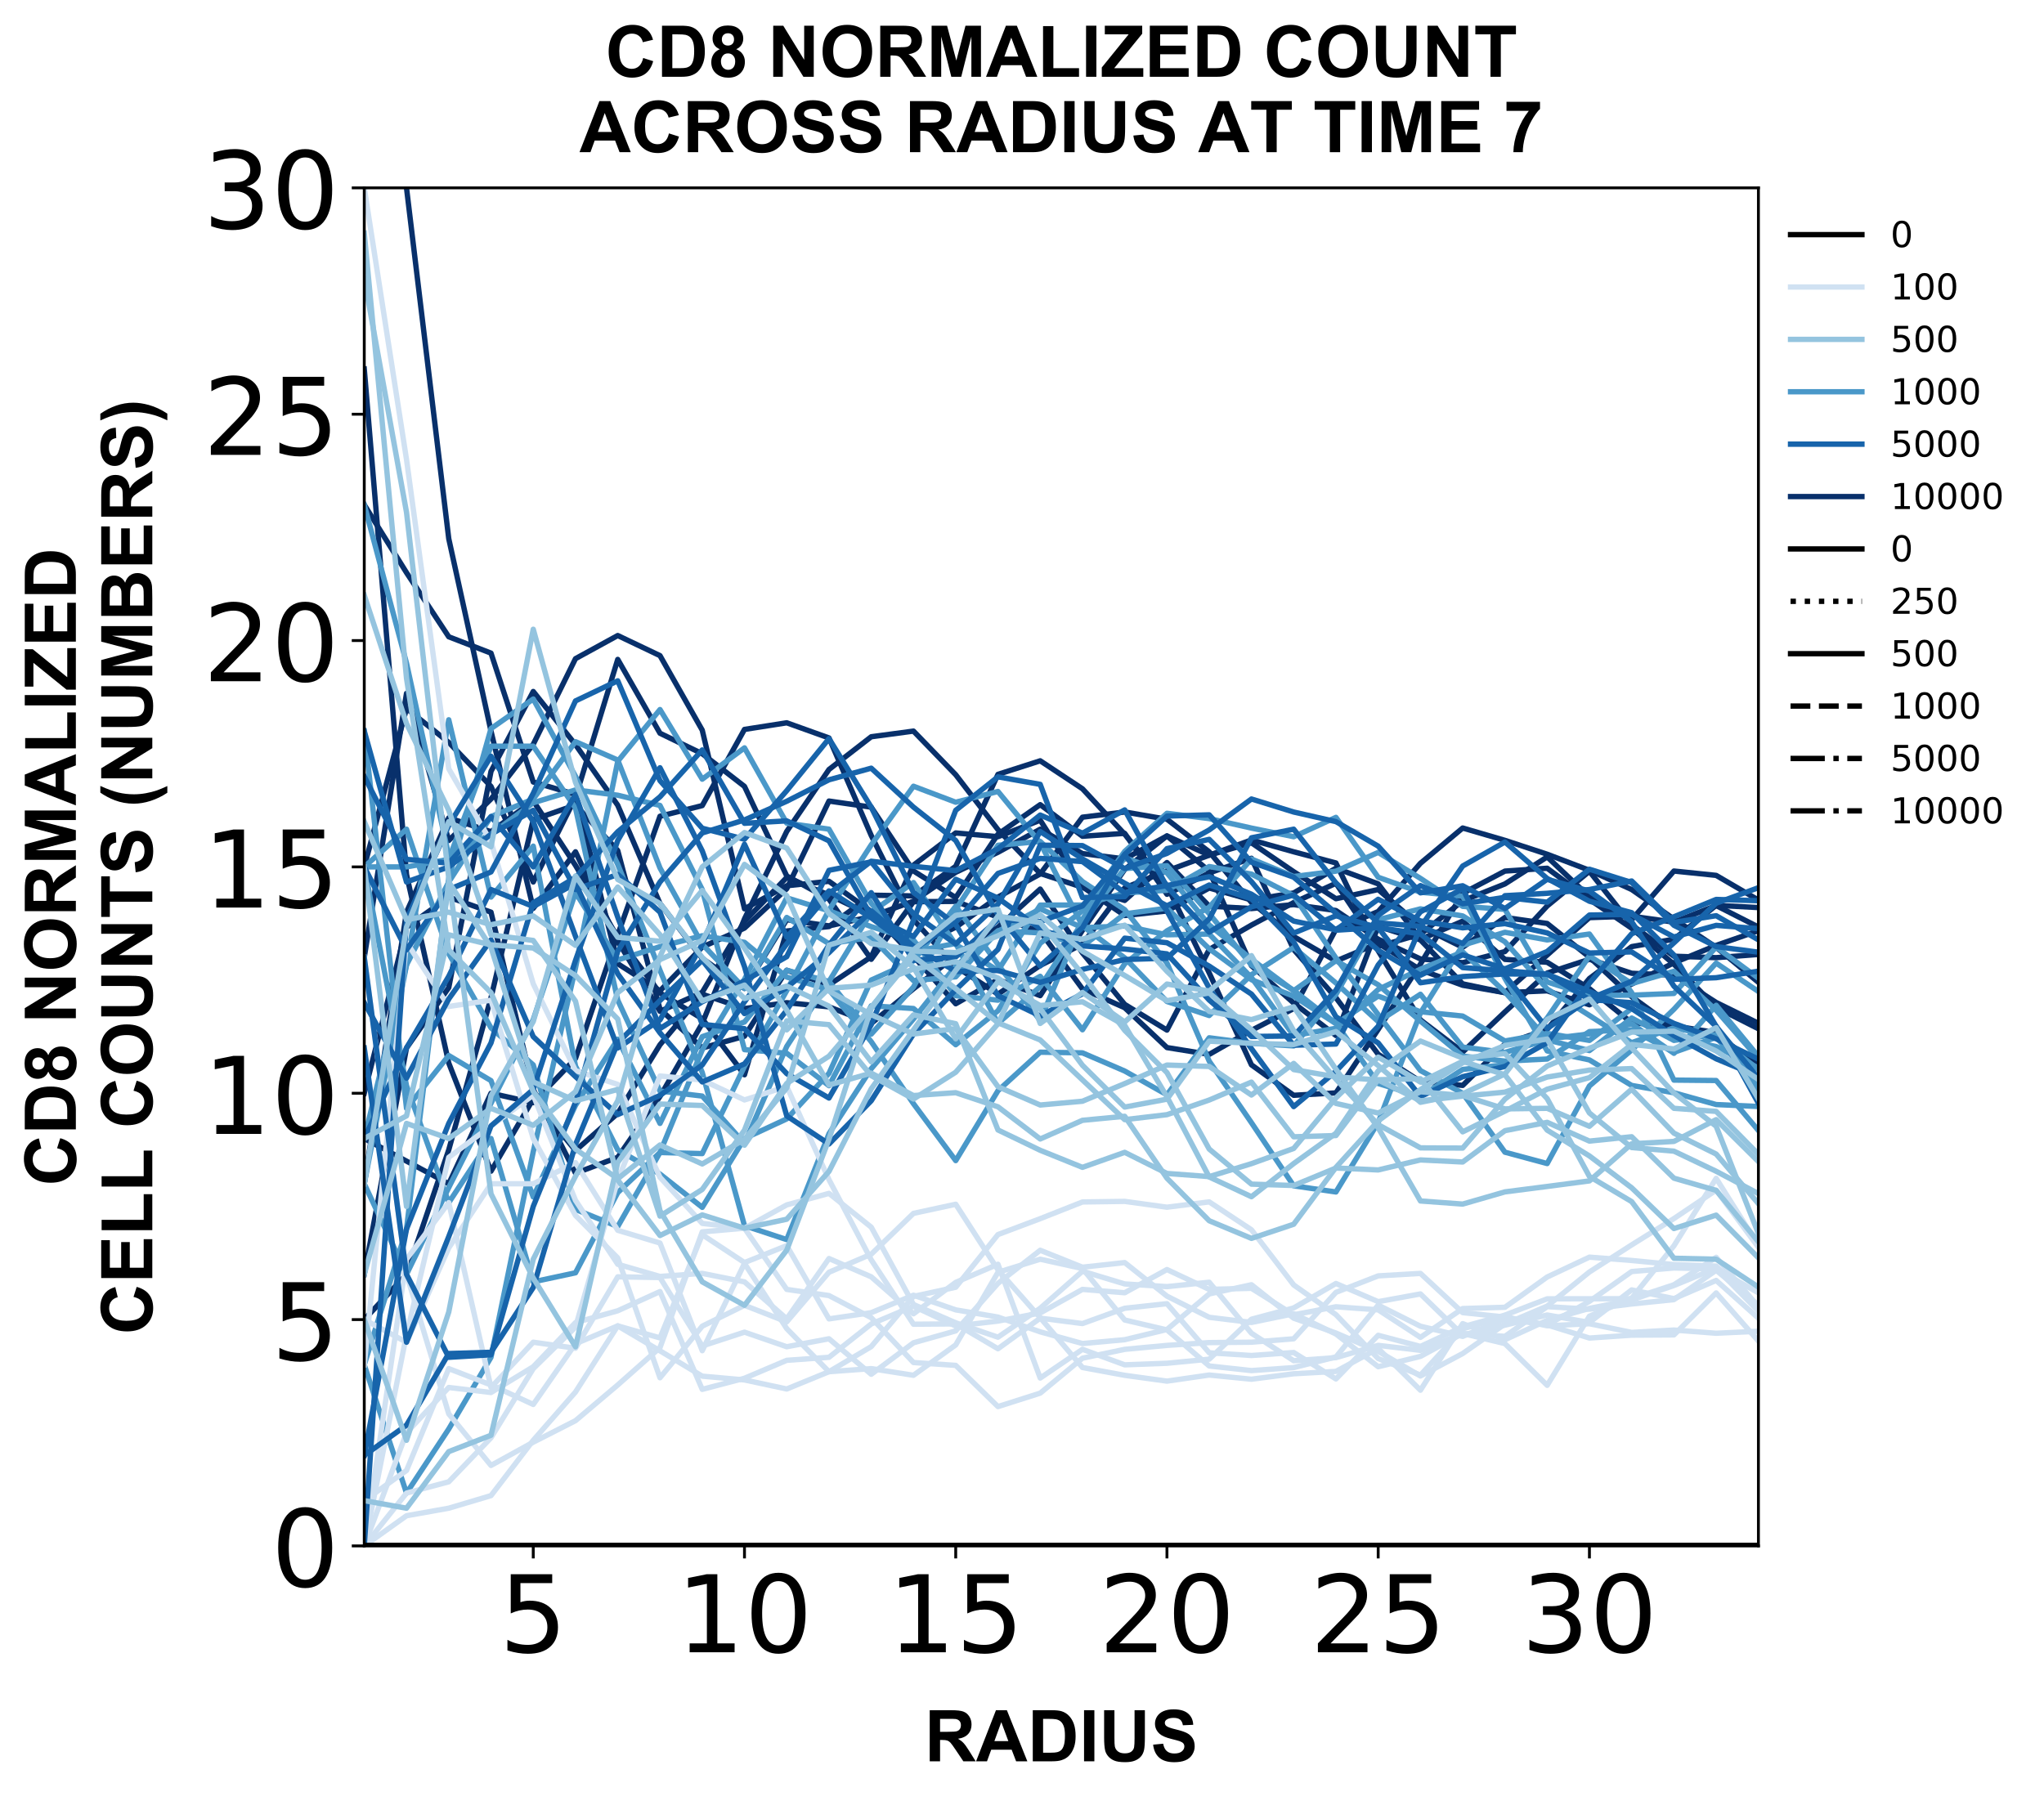<?xml version="1.0" encoding="utf-8" standalone="no"?>
<!DOCTYPE svg PUBLIC "-//W3C//DTD SVG 1.1//EN"
  "http://www.w3.org/Graphics/SVG/1.1/DTD/svg11.dtd">
<!-- Created with matplotlib (https://matplotlib.org/) -->
<svg height="504.658pt" version="1.1" viewBox="0 0 572.668 504.658" width="572.668pt" xmlns="http://www.w3.org/2000/svg" xmlns:xlink="http://www.w3.org/1999/xlink">
 <defs>
  <style type="text/css">
*{stroke-linecap:butt;stroke-linejoin:round;}
  </style>
 </defs>
 <g id="figure_1">
  <g id="patch_1">
   <path d="M 0 504.658 
L 572.668 504.658 
L 572.668 -0 
L 0 -0 
z
" style="fill:#ffffff;"/>
  </g>
  <g id="axes_1">
   <g id="patch_2">
    <path d="M 102.056 433.161 
L 492.656 433.161 
L 492.656 52.641 
L 102.056 52.641 
z
" style="fill:#ffffff;"/>
   </g>
   <g id="matplotlib.axis_1">
    <g id="xtick_1">
     <g id="line2d_1">
      <defs>
       <path d="M 0 0 
L 0 3.5 
" id="mb156c8af4a" style="stroke:#000000;stroke-width:0.8;"/>
      </defs>
      <g>
       <use style="stroke:#000000;stroke-width:0.8;" x="149.401" xlink:href="#mb156c8af4a" y="433.161"/>
      </g>
     </g>
     <g id="text_1">
      <!-- 5 -->
      <defs>
       <path d="M 10.797 72.906 
L 49.516 72.906 
L 49.516 64.594 
L 19.828 64.594 
L 19.828 46.734 
Q 21.969 47.469 24.109 47.828 
Q 26.266 48.188 28.422 48.188 
Q 40.625 48.188 47.75 41.5 
Q 54.891 34.812 54.891 23.391 
Q 54.891 11.625 47.562 5.094 
Q 40.234 -1.422 26.906 -1.422 
Q 22.312 -1.422 17.547 -0.641 
Q 12.797 0.141 7.719 1.703 
L 7.719 11.625 
Q 12.109 9.234 16.797 8.062 
Q 21.484 6.891 26.703 6.891 
Q 35.156 6.891 40.078 11.328 
Q 45.016 15.766 45.016 23.391 
Q 45.016 31 40.078 35.438 
Q 35.156 39.891 26.703 39.891 
Q 22.75 39.891 18.812 39.016 
Q 14.891 38.141 10.797 36.281 
z
" id="DejaVuSans-53"/>
      </defs>
      <g transform="translate(139.857 462.957)scale(0.3 -0.3)">
       <use xlink:href="#DejaVuSans-53"/>
      </g>
     </g>
    </g>
    <g id="xtick_2">
     <g id="line2d_2">
      <g>
       <use style="stroke:#000000;stroke-width:0.8;" x="208.583" xlink:href="#mb156c8af4a" y="433.161"/>
      </g>
     </g>
     <g id="text_2">
      <!-- 10 -->
      <defs>
       <path d="M 12.406 8.297 
L 28.516 8.297 
L 28.516 63.922 
L 10.984 60.406 
L 10.984 69.391 
L 28.422 72.906 
L 38.281 72.906 
L 38.281 8.297 
L 54.391 8.297 
L 54.391 0 
L 12.406 0 
z
" id="DejaVuSans-49"/>
       <path d="M 31.781 66.406 
Q 24.172 66.406 20.328 58.906 
Q 16.5 51.422 16.5 36.375 
Q 16.5 21.391 20.328 13.891 
Q 24.172 6.391 31.781 6.391 
Q 39.453 6.391 43.281 13.891 
Q 47.125 21.391 47.125 36.375 
Q 47.125 51.422 43.281 58.906 
Q 39.453 66.406 31.781 66.406 
z
M 31.781 74.219 
Q 44.047 74.219 50.516 64.516 
Q 56.984 54.828 56.984 36.375 
Q 56.984 17.969 50.516 8.266 
Q 44.047 -1.422 31.781 -1.422 
Q 19.531 -1.422 13.062 8.266 
Q 6.594 17.969 6.594 36.375 
Q 6.594 54.828 13.062 64.516 
Q 19.531 74.219 31.781 74.219 
z
" id="DejaVuSans-48"/>
      </defs>
      <g transform="translate(189.495 462.957)scale(0.3 -0.3)">
       <use xlink:href="#DejaVuSans-49"/>
       <use x="63.623" xlink:href="#DejaVuSans-48"/>
      </g>
     </g>
    </g>
    <g id="xtick_3">
     <g id="line2d_3">
      <g>
       <use style="stroke:#000000;stroke-width:0.8;" x="267.765" xlink:href="#mb156c8af4a" y="433.161"/>
      </g>
     </g>
     <g id="text_3">
      <!-- 15 -->
      <g transform="translate(248.677 462.957)scale(0.3 -0.3)">
       <use xlink:href="#DejaVuSans-49"/>
       <use x="63.623" xlink:href="#DejaVuSans-53"/>
      </g>
     </g>
    </g>
    <g id="xtick_4">
     <g id="line2d_4">
      <g>
       <use style="stroke:#000000;stroke-width:0.8;" x="326.947" xlink:href="#mb156c8af4a" y="433.161"/>
      </g>
     </g>
     <g id="text_4">
      <!-- 20 -->
      <defs>
       <path d="M 19.188 8.297 
L 53.609 8.297 
L 53.609 0 
L 7.328 0 
L 7.328 8.297 
Q 12.938 14.109 22.625 23.891 
Q 32.328 33.688 34.812 36.531 
Q 39.547 41.844 41.422 45.531 
Q 43.312 49.219 43.312 52.781 
Q 43.312 58.594 39.234 62.25 
Q 35.156 65.922 28.609 65.922 
Q 23.969 65.922 18.812 64.312 
Q 13.672 62.703 7.812 59.422 
L 7.812 69.391 
Q 13.766 71.781 18.938 73 
Q 24.125 74.219 28.422 74.219 
Q 39.75 74.219 46.484 68.547 
Q 53.219 62.891 53.219 53.422 
Q 53.219 48.922 51.531 44.891 
Q 49.859 40.875 45.406 35.406 
Q 44.188 33.984 37.641 27.219 
Q 31.109 20.453 19.188 8.297 
z
" id="DejaVuSans-50"/>
      </defs>
      <g transform="translate(307.859 462.957)scale(0.3 -0.3)">
       <use xlink:href="#DejaVuSans-50"/>
       <use x="63.623" xlink:href="#DejaVuSans-48"/>
      </g>
     </g>
    </g>
    <g id="xtick_5">
     <g id="line2d_5">
      <g>
       <use style="stroke:#000000;stroke-width:0.8;" x="386.128" xlink:href="#mb156c8af4a" y="433.161"/>
      </g>
     </g>
     <g id="text_5">
      <!-- 25 -->
      <g transform="translate(367.041 462.957)scale(0.3 -0.3)">
       <use xlink:href="#DejaVuSans-50"/>
       <use x="63.623" xlink:href="#DejaVuSans-53"/>
      </g>
     </g>
    </g>
    <g id="xtick_6">
     <g id="line2d_6">
      <g>
       <use style="stroke:#000000;stroke-width:0.8;" x="445.31" xlink:href="#mb156c8af4a" y="433.161"/>
      </g>
     </g>
     <g id="text_6">
      <!-- 30 -->
      <defs>
       <path d="M 40.578 39.312 
Q 47.656 37.797 51.625 33 
Q 55.609 28.219 55.609 21.188 
Q 55.609 10.406 48.188 4.484 
Q 40.766 -1.422 27.094 -1.422 
Q 22.516 -1.422 17.656 -0.516 
Q 12.797 0.391 7.625 2.203 
L 7.625 11.719 
Q 11.719 9.328 16.594 8.109 
Q 21.484 6.891 26.812 6.891 
Q 36.078 6.891 40.938 10.547 
Q 45.797 14.203 45.797 21.188 
Q 45.797 27.641 41.281 31.266 
Q 36.766 34.906 28.719 34.906 
L 20.219 34.906 
L 20.219 43.016 
L 29.109 43.016 
Q 36.375 43.016 40.234 45.922 
Q 44.094 48.828 44.094 54.297 
Q 44.094 59.906 40.109 62.906 
Q 36.141 65.922 28.719 65.922 
Q 24.656 65.922 20.016 65.031 
Q 15.375 64.156 9.812 62.312 
L 9.812 71.094 
Q 15.438 72.656 20.344 73.438 
Q 25.25 74.219 29.594 74.219 
Q 40.828 74.219 47.359 69.109 
Q 53.906 64.016 53.906 55.328 
Q 53.906 49.266 50.438 45.094 
Q 46.969 40.922 40.578 39.312 
z
" id="DejaVuSans-51"/>
      </defs>
      <g transform="translate(426.223 462.957)scale(0.3 -0.3)">
       <use xlink:href="#DejaVuSans-51"/>
       <use x="63.623" xlink:href="#DejaVuSans-48"/>
      </g>
     </g>
    </g>
    <g id="text_7">
     <!-- RADIUS -->
     <defs>
      <path d="M 7.328 0 
L 7.328 71.578 
L 37.75 71.578 
Q 49.219 71.578 54.422 69.641 
Q 59.625 67.719 62.75 62.781 
Q 65.875 57.859 65.875 51.516 
Q 65.875 43.453 61.125 38.203 
Q 56.391 32.953 46.969 31.594 
Q 51.656 28.859 54.703 25.578 
Q 57.766 22.312 62.938 13.969 
L 71.688 0 
L 54.391 0 
L 43.953 15.578 
Q 38.375 23.922 36.328 26.094 
Q 34.281 28.266 31.984 29.078 
Q 29.688 29.891 24.703 29.891 
L 21.781 29.891 
L 21.781 0 
z
M 21.781 41.312 
L 32.469 41.312 
Q 42.875 41.312 45.453 42.188 
Q 48.047 43.062 49.516 45.203 
Q 50.984 47.359 50.984 50.594 
Q 50.984 54.203 49.047 56.422 
Q 47.125 58.641 43.609 59.234 
Q 41.844 59.469 33.062 59.469 
L 21.781 59.469 
z
" id="Arial-BoldMT-82"/>
      <path d="M 71.828 0 
L 56.109 0 
L 49.859 16.266 
L 21.234 16.266 
L 15.328 0 
L 0 0 
L 27.875 71.578 
L 43.172 71.578 
z
M 45.219 28.328 
L 35.359 54.891 
L 25.688 28.328 
z
" id="Arial-BoldMT-65"/>
      <path d="M 7.234 71.578 
L 33.641 71.578 
Q 42.578 71.578 47.266 70.219 
Q 53.562 68.359 58.047 63.625 
Q 62.547 58.891 64.891 52.031 
Q 67.234 45.172 67.234 35.109 
Q 67.234 26.266 65.047 19.875 
Q 62.359 12.062 57.375 7.234 
Q 53.609 3.562 47.219 1.516 
Q 42.438 0 34.422 0 
L 7.234 0 
z
M 21.688 59.469 
L 21.688 12.062 
L 32.469 12.062 
Q 38.531 12.062 41.219 12.75 
Q 44.734 13.625 47.047 15.719 
Q 49.359 17.828 50.828 22.625 
Q 52.297 27.438 52.297 35.75 
Q 52.297 44.047 50.828 48.484 
Q 49.359 52.938 46.719 55.422 
Q 44.094 57.906 40.047 58.797 
Q 37.016 59.469 28.172 59.469 
z
" id="Arial-BoldMT-68"/>
      <path d="M 6.844 0 
L 6.844 71.578 
L 21.297 71.578 
L 21.297 0 
z
" id="Arial-BoldMT-73"/>
      <path d="M 7.172 71.578 
L 21.625 71.578 
L 21.625 32.812 
Q 21.625 23.578 22.172 20.844 
Q 23.094 16.453 26.578 13.797 
Q 30.078 11.141 36.141 11.141 
Q 42.281 11.141 45.406 13.641 
Q 48.531 16.156 49.172 19.812 
Q 49.812 23.484 49.812 31.984 
L 49.812 71.578 
L 64.266 71.578 
L 64.266 33.984 
Q 64.266 21.094 63.094 15.766 
Q 61.922 10.453 58.766 6.781 
Q 55.609 3.125 50.328 0.953 
Q 45.062 -1.219 36.578 -1.219 
Q 26.312 -1.219 21.016 1.141 
Q 15.719 3.516 12.641 7.297 
Q 9.578 11.078 8.594 15.234 
Q 7.172 21.391 7.172 33.406 
z
" id="Arial-BoldMT-85"/>
      <path d="M 3.609 23.297 
L 17.672 24.656 
Q 18.953 17.578 22.828 14.25 
Q 26.703 10.938 33.297 10.938 
Q 40.281 10.938 43.812 13.891 
Q 47.359 16.844 47.359 20.797 
Q 47.359 23.344 45.875 25.125 
Q 44.391 26.906 40.672 28.219 
Q 38.141 29.109 29.109 31.344 
Q 17.484 34.234 12.797 38.422 
Q 6.203 44.344 6.203 52.828 
Q 6.203 58.297 9.297 63.062 
Q 12.406 67.828 18.234 70.312 
Q 24.078 72.797 32.328 72.797 
Q 45.797 72.797 52.609 66.891 
Q 59.422 60.984 59.766 51.125 
L 45.312 50.484 
Q 44.391 56 41.328 58.422 
Q 38.281 60.844 32.172 60.844 
Q 25.875 60.844 22.312 58.25 
Q 20.016 56.594 20.016 53.812 
Q 20.016 51.266 22.172 49.469 
Q 24.906 47.172 35.453 44.672 
Q 46 42.188 51.047 39.516 
Q 56.109 36.859 58.953 32.25 
Q 61.812 27.641 61.812 20.844 
Q 61.812 14.703 58.391 9.328 
Q 54.984 3.953 48.734 1.344 
Q 42.484 -1.266 33.156 -1.266 
Q 19.578 -1.266 12.297 5 
Q 5.031 11.281 3.609 23.297 
z
" id="Arial-BoldMT-83"/>
     </defs>
     <g transform="translate(259.02 493.511)scale(0.2 -0.2)">
      <use xlink:href="#Arial-BoldMT-82"/>
      <use x="72.217" xlink:href="#Arial-BoldMT-65"/>
      <use x="144.434" xlink:href="#Arial-BoldMT-68"/>
      <use x="216.65" xlink:href="#Arial-BoldMT-73"/>
      <use x="244.434" xlink:href="#Arial-BoldMT-85"/>
      <use x="316.65" xlink:href="#Arial-BoldMT-83"/>
     </g>
    </g>
   </g>
   <g id="matplotlib.axis_2">
    <g id="ytick_1">
     <g id="line2d_7">
      <defs>
       <path d="M 0 0 
L -3.5 0 
" id="m81514ac417" style="stroke:#000000;stroke-width:0.8;"/>
      </defs>
      <g>
       <use style="stroke:#000000;stroke-width:0.8;" x="102.056" xlink:href="#m81514ac417" y="433.161"/>
      </g>
     </g>
     <g id="text_8">
      <!-- 0 -->
      <g transform="translate(75.968 444.559)scale(0.3 -0.3)">
       <use xlink:href="#DejaVuSans-48"/>
      </g>
     </g>
    </g>
    <g id="ytick_2">
     <g id="line2d_8">
      <g>
       <use style="stroke:#000000;stroke-width:0.8;" x="102.056" xlink:href="#m81514ac417" y="369.741"/>
      </g>
     </g>
     <g id="text_9">
      <!-- 5 -->
      <g transform="translate(75.968 381.139)scale(0.3 -0.3)">
       <use xlink:href="#DejaVuSans-53"/>
      </g>
     </g>
    </g>
    <g id="ytick_3">
     <g id="line2d_9">
      <g>
       <use style="stroke:#000000;stroke-width:0.8;" x="102.056" xlink:href="#m81514ac417" y="306.321"/>
      </g>
     </g>
     <g id="text_10">
      <!-- 10 -->
      <g transform="translate(56.881 317.719)scale(0.3 -0.3)">
       <use xlink:href="#DejaVuSans-49"/>
       <use x="63.623" xlink:href="#DejaVuSans-48"/>
      </g>
     </g>
    </g>
    <g id="ytick_4">
     <g id="line2d_10">
      <g>
       <use style="stroke:#000000;stroke-width:0.8;" x="102.056" xlink:href="#m81514ac417" y="242.901"/>
      </g>
     </g>
     <g id="text_11">
      <!-- 15 -->
      <g transform="translate(56.881 254.299)scale(0.3 -0.3)">
       <use xlink:href="#DejaVuSans-49"/>
       <use x="63.623" xlink:href="#DejaVuSans-53"/>
      </g>
     </g>
    </g>
    <g id="ytick_5">
     <g id="line2d_11">
      <g>
       <use style="stroke:#000000;stroke-width:0.8;" x="102.056" xlink:href="#m81514ac417" y="179.481"/>
      </g>
     </g>
     <g id="text_12">
      <!-- 20 -->
      <g transform="translate(56.881 190.879)scale(0.3 -0.3)">
       <use xlink:href="#DejaVuSans-50"/>
       <use x="63.623" xlink:href="#DejaVuSans-48"/>
      </g>
     </g>
    </g>
    <g id="ytick_6">
     <g id="line2d_12">
      <g>
       <use style="stroke:#000000;stroke-width:0.8;" x="102.056" xlink:href="#m81514ac417" y="116.061"/>
      </g>
     </g>
     <g id="text_13">
      <!-- 25 -->
      <g transform="translate(56.881 127.459)scale(0.3 -0.3)">
       <use xlink:href="#DejaVuSans-50"/>
       <use x="63.623" xlink:href="#DejaVuSans-53"/>
      </g>
     </g>
    </g>
    <g id="ytick_7">
     <g id="line2d_13">
      <g>
       <use style="stroke:#000000;stroke-width:0.8;" x="102.056" xlink:href="#m81514ac417" y="52.641"/>
      </g>
     </g>
     <g id="text_14">
      <!-- 30 -->
      <g transform="translate(56.881 64.039)scale(0.3 -0.3)">
       <use xlink:href="#DejaVuSans-51"/>
       <use x="63.623" xlink:href="#DejaVuSans-48"/>
      </g>
     </g>
    </g>
    <g id="text_15">
     <!-- CD8 NORMALIZED -->
     <defs>
      <path d="M 53.078 26.312 
L 67.094 21.875 
Q 63.875 10.156 56.375 4.469 
Q 48.875 -1.219 37.359 -1.219 
Q 23.094 -1.219 13.906 8.516 
Q 4.734 18.266 4.734 35.156 
Q 4.734 53.031 13.953 62.906 
Q 23.188 72.797 38.234 72.797 
Q 51.375 72.797 59.578 65.047 
Q 64.453 60.453 66.891 51.859 
L 52.594 48.438 
Q 51.312 54 47.281 57.219 
Q 43.266 60.453 37.5 60.453 
Q 29.547 60.453 24.578 54.734 
Q 19.625 49.031 19.625 36.234 
Q 19.625 22.656 24.5 16.891 
Q 29.391 11.141 37.203 11.141 
Q 42.969 11.141 47.109 14.797 
Q 51.266 18.453 53.078 26.312 
z
" id="Arial-BoldMT-67"/>
      <path d="M 16.016 38.625 
Q 10.688 40.875 8.266 44.797 
Q 5.859 48.734 5.859 53.422 
Q 5.859 61.422 11.453 66.641 
Q 17.047 71.875 27.344 71.875 
Q 37.547 71.875 43.188 66.641 
Q 48.828 61.422 48.828 53.422 
Q 48.828 48.438 46.234 44.547 
Q 43.656 40.672 38.969 38.625 
Q 44.922 36.234 48.016 31.641 
Q 51.125 27.047 51.125 21.047 
Q 51.125 11.141 44.797 4.938 
Q 38.484 -1.266 27.984 -1.266 
Q 18.219 -1.266 11.719 3.859 
Q 4.047 9.906 4.047 20.453 
Q 4.047 26.266 6.922 31.125 
Q 9.812 35.984 16.016 38.625 
z
M 18.844 52.438 
Q 18.844 48.344 21.156 46.047 
Q 23.484 43.75 27.344 43.75 
Q 31.25 43.75 33.594 46.062 
Q 35.938 48.391 35.938 52.484 
Q 35.938 56.344 33.609 58.656 
Q 31.297 60.984 27.484 60.984 
Q 23.531 60.984 21.188 58.641 
Q 18.844 56.297 18.844 52.438 
z
M 17.578 21.781 
Q 17.578 16.109 20.484 12.938 
Q 23.391 9.766 27.734 9.766 
Q 31.984 9.766 34.766 12.812 
Q 37.547 15.875 37.547 21.625 
Q 37.547 26.656 34.719 29.703 
Q 31.891 32.766 27.547 32.766 
Q 22.516 32.766 20.047 29.297 
Q 17.578 25.828 17.578 21.781 
z
" id="Arial-BoldMT-56"/>
      <path id="Arial-BoldMT-32"/>
      <path d="M 7.422 0 
L 7.422 71.578 
L 21.484 71.578 
L 50.781 23.781 
L 50.781 71.578 
L 64.203 71.578 
L 64.203 0 
L 49.703 0 
L 20.844 46.688 
L 20.844 0 
z
" id="Arial-BoldMT-78"/>
      <path d="M 4.344 35.359 
Q 4.344 46.297 7.625 53.719 
Q 10.062 59.188 14.281 63.531 
Q 18.5 67.875 23.531 69.969 
Q 30.219 72.797 38.969 72.797 
Q 54.781 72.797 64.281 62.984 
Q 73.781 53.172 73.781 35.688 
Q 73.781 18.359 64.359 8.562 
Q 54.938 -1.219 39.156 -1.219 
Q 23.188 -1.219 13.766 8.516 
Q 4.344 18.266 4.344 35.359 
z
M 19.234 35.844 
Q 19.234 23.688 24.844 17.406 
Q 30.469 11.141 39.109 11.141 
Q 47.75 11.141 53.297 17.359 
Q 58.844 23.578 58.844 36.031 
Q 58.844 48.344 53.438 54.391 
Q 48.047 60.453 39.109 60.453 
Q 30.172 60.453 24.703 54.312 
Q 19.234 48.188 19.234 35.844 
z
" id="Arial-BoldMT-79"/>
      <path d="M 7.078 0 
L 7.078 71.578 
L 28.719 71.578 
L 41.703 22.75 
L 54.547 71.578 
L 76.219 71.578 
L 76.219 0 
L 62.797 0 
L 62.797 56.344 
L 48.578 0 
L 34.672 0 
L 20.516 56.344 
L 20.516 0 
z
" id="Arial-BoldMT-77"/>
      <path d="M 7.672 0 
L 7.672 71 
L 22.125 71 
L 22.125 12.062 
L 58.062 12.062 
L 58.062 0 
z
" id="Arial-BoldMT-76"/>
      <path d="M 1.078 0 
L 1.078 13.031 
L 38.672 59.469 
L 5.328 59.469 
L 5.328 71.578 
L 57.719 71.578 
L 57.719 60.359 
L 18.5 12.062 
L 59.234 12.062 
L 59.234 0 
z
" id="Arial-BoldMT-90"/>
      <path d="M 7.281 0 
L 7.281 71.578 
L 60.359 71.578 
L 60.359 59.469 
L 21.734 59.469 
L 21.734 43.609 
L 57.672 43.609 
L 57.672 31.547 
L 21.734 31.547 
L 21.734 12.062 
L 61.719 12.062 
L 61.719 0 
z
" id="Arial-BoldMT-69"/>
     </defs>
     <g transform="translate(21.253 332.343)rotate(-90)scale(0.2 -0.2)">
      <use xlink:href="#Arial-BoldMT-67"/>
      <use x="72.217" xlink:href="#Arial-BoldMT-68"/>
      <use x="144.434" xlink:href="#Arial-BoldMT-56"/>
      <use x="200.049" xlink:href="#Arial-BoldMT-32"/>
      <use x="227.832" xlink:href="#Arial-BoldMT-78"/>
      <use x="300.049" xlink:href="#Arial-BoldMT-79"/>
      <use x="377.832" xlink:href="#Arial-BoldMT-82"/>
      <use x="450.049" xlink:href="#Arial-BoldMT-77"/>
      <use x="533.35" xlink:href="#Arial-BoldMT-65"/>
      <use x="605.566" xlink:href="#Arial-BoldMT-76"/>
      <use x="666.65" xlink:href="#Arial-BoldMT-73"/>
      <use x="694.434" xlink:href="#Arial-BoldMT-90"/>
      <use x="755.518" xlink:href="#Arial-BoldMT-69"/>
      <use x="822.217" xlink:href="#Arial-BoldMT-68"/>
     </g>
     <!-- CELL COUNTS (NUMBERS) -->
     <defs>
      <path d="M 23.391 0 
L 23.391 59.469 
L 2.156 59.469 
L 2.156 71.578 
L 59.031 71.578 
L 59.031 59.469 
L 37.844 59.469 
L 37.844 0 
z
" id="Arial-BoldMT-84"/>
      <path d="M 29.938 -21.047 
L 20.516 -21.047 
Q 13.031 -9.766 9.125 2.391 
Q 5.219 14.547 5.219 25.922 
Q 5.219 40.047 10.062 52.641 
Q 14.266 63.578 20.703 72.797 
L 30.078 72.797 
Q 23.391 58.016 20.875 47.625 
Q 18.359 37.25 18.359 25.641 
Q 18.359 17.625 19.844 9.219 
Q 21.344 0.828 23.922 -6.734 
Q 25.641 -11.719 29.938 -21.047 
z
" id="Arial-BoldMT-40"/>
      <path d="M 7.328 71.578 
L 35.938 71.578 
Q 44.438 71.578 48.609 70.875 
Q 52.781 70.172 56.078 67.922 
Q 59.375 65.672 61.562 61.938 
Q 63.766 58.203 63.766 53.562 
Q 63.766 48.531 61.047 44.328 
Q 58.344 40.141 53.719 38.031 
Q 60.25 36.141 63.766 31.547 
Q 67.281 26.953 67.281 20.75 
Q 67.281 15.875 65.016 11.25 
Q 62.75 6.641 58.812 3.875 
Q 54.891 1.125 49.125 0.484 
Q 45.516 0.094 31.688 0 
L 7.328 0 
z
M 21.781 59.672 
L 21.781 43.109 
L 31.25 43.109 
Q 39.703 43.109 41.75 43.359 
Q 45.453 43.797 47.578 45.922 
Q 49.703 48.047 49.703 51.516 
Q 49.703 54.828 47.875 56.906 
Q 46.047 58.984 42.438 59.422 
Q 40.281 59.672 30.078 59.672 
z
M 21.781 31.203 
L 21.781 12.062 
L 35.156 12.062 
Q 42.969 12.062 45.062 12.5 
Q 48.297 13.094 50.312 15.359 
Q 52.344 17.625 52.344 21.438 
Q 52.344 24.656 50.781 26.906 
Q 49.219 29.156 46.266 30.172 
Q 43.312 31.203 33.453 31.203 
z
" id="Arial-BoldMT-66"/>
      <path d="M 3.375 -21.047 
Q 7.422 -12.359 9.078 -7.719 
Q 10.75 -3.078 12.156 2.969 
Q 13.578 9.031 14.25 14.469 
Q 14.938 19.922 14.938 25.641 
Q 14.938 37.25 12.453 47.625 
Q 9.969 58.016 3.266 72.797 
L 12.594 72.797 
Q 19.969 62.312 24.047 50.531 
Q 28.125 38.766 28.125 26.656 
Q 28.125 16.453 24.906 4.781 
Q 21.234 -8.297 12.844 -21.047 
z
" id="Arial-BoldMT-41"/>
     </defs>
     <g transform="translate(42.671 374.003)rotate(-90)scale(0.2 -0.2)">
      <use xlink:href="#Arial-BoldMT-67"/>
      <use x="72.217" xlink:href="#Arial-BoldMT-69"/>
      <use x="138.916" xlink:href="#Arial-BoldMT-76"/>
      <use x="200" xlink:href="#Arial-BoldMT-76"/>
      <use x="261.068" xlink:href="#Arial-BoldMT-32"/>
      <use x="288.852" xlink:href="#Arial-BoldMT-67"/>
      <use x="361.068" xlink:href="#Arial-BoldMT-79"/>
      <use x="438.852" xlink:href="#Arial-BoldMT-85"/>
      <use x="511.068" xlink:href="#Arial-BoldMT-78"/>
      <use x="583.285" xlink:href="#Arial-BoldMT-84"/>
      <use x="644.369" xlink:href="#Arial-BoldMT-83"/>
      <use x="711.068" xlink:href="#Arial-BoldMT-32"/>
      <use x="738.852" xlink:href="#Arial-BoldMT-40"/>
      <use x="772.152" xlink:href="#Arial-BoldMT-78"/>
      <use x="844.369" xlink:href="#Arial-BoldMT-85"/>
      <use x="916.586" xlink:href="#Arial-BoldMT-77"/>
      <use x="999.887" xlink:href="#Arial-BoldMT-66"/>
      <use x="1072.104" xlink:href="#Arial-BoldMT-69"/>
      <use x="1138.803" xlink:href="#Arial-BoldMT-82"/>
      <use x="1211.02" xlink:href="#Arial-BoldMT-83"/>
      <use x="1277.719" xlink:href="#Arial-BoldMT-41"/>
     </g>
    </g>
   </g>
   <g id="line2d_14">
    <path clip-path="url(#p63ef12496a)" d="M 102.056 369.741 
L 113.892 357.057 
L 125.728 322.176 
L 137.565 279.544 
L 149.401 229.689 
L 161.237 225.566 
L 173.074 238.321 
L 184.91 282.765 
L 196.747 293.637 
L 208.583 290.349 
L 220.419 271.863 
L 232.256 275.957 
L 244.092 268.093 
L 255.928 242.413 
L 267.765 233.388 
L 279.601 234.445 
L 291.437 229.821 
L 303.274 248.497 
L 315.11 256.525 
L 326.947 255.251 
L 338.783 248.82 
L 350.619 252.163 
L 362.456 250.204 
L 374.292 243.269 
L 386.128 247.658 
L 397.965 263.196 
L 409.801 258.106 
L 421.637 268.817 
L 433.474 269.628 
L 445.31 277.017 
L 457.147 286.591 
L 468.983 287.432 
L 480.819 289.343 
L 492.656 299.595 
" style="fill:none;stroke:#08306b;stroke-linecap:square;stroke-width:1.5;"/>
   </g>
   <g id="line2d_15">
    <path clip-path="url(#p63ef12496a)" d="M 102.056 306.321 
L 113.892 259.813 
L 125.728 251.357 
L 137.565 255.585 
L 149.401 305.264 
L 161.237 328.73 
L 173.074 324.29 
L 184.91 307.227 
L 196.747 286.767 
L 208.583 257.464 
L 220.419 232.965 
L 232.256 215.611 
L 244.092 206.435 
L 255.928 204.849 
L 267.765 217.08 
L 279.601 232.472 
L 291.437 244.751 
L 303.274 248.621 
L 315.11 252.297 
L 326.947 241.677 
L 338.783 253.894 
L 350.619 254.579 
L 362.456 253.471 
L 374.292 255.126 
L 386.128 263.16 
L 397.965 268.692 
L 409.801 269.733 
L 421.637 266.625 
L 433.474 253.849 
L 445.31 244.14 
L 457.147 259.109 
L 468.983 267.928 
L 480.819 268.335 
L 492.656 267.436 
" style="fill:none;stroke:#08306b;stroke-linecap:square;stroke-width:1.5;"/>
   </g>
   <g id="line2d_16">
    <path clip-path="url(#p63ef12496a)" d="M 102.056 242.901 
L 113.892 198.507 
L 125.728 208.02 
L 137.565 220.352 
L 149.401 247.129 
L 161.237 223.452 
L 173.074 184.766 
L 184.91 205.453 
L 196.747 211.191 
L 208.583 220.352 
L 220.419 245.438 
L 232.256 251.934 
L 244.092 268.798 
L 255.928 252.658 
L 267.765 252.565 
L 279.601 256.995 
L 291.437 261.002 
L 303.274 277.098 
L 315.11 282.363 
L 326.947 293.526 
L 338.783 295.434 
L 350.619 288.705 
L 362.456 282.587 
L 374.292 260.365 
L 386.128 255.409 
L 397.965 241.887 
L 409.801 232.006 
L 421.637 235.463 
L 433.474 239.353 
L 445.31 243.849 
L 457.147 249.243 
L 468.983 257.495 
L 480.819 265.429 
L 492.656 275.252 
" style="fill:none;stroke:#08306b;stroke-linecap:square;stroke-width:1.5;"/>
   </g>
   <g id="line2d_17">
    <path clip-path="url(#p63ef12496a)" d="M 102.056 357.057 
L 113.892 293.637 
L 125.728 276.725 
L 137.565 216.124 
L 149.401 193.751 
L 161.237 208.654 
L 173.074 225.637 
L 184.91 253.169 
L 196.747 268.534 
L 208.583 276.96 
L 220.419 257.699 
L 232.256 259.429 
L 244.092 256.818 
L 255.928 252.496 
L 267.765 244.411 
L 279.601 238.814 
L 291.437 232.331 
L 303.274 239.171 
L 315.11 240.67 
L 326.947 234.223 
L 338.783 239.625 
L 350.619 236.157 
L 362.456 244.247 
L 374.292 251.817 
L 386.128 249.243 
L 397.965 259.56 
L 409.801 265.423 
L 421.637 257.073 
L 433.474 258.756 
L 445.31 268.196 
L 457.147 279.262 
L 468.983 287.909 
L 480.819 289.74 
L 492.656 298.506 
" style="fill:none;stroke:#08306b;stroke-linecap:square;stroke-width:1.5;"/>
   </g>
   <g id="line2d_18">
    <path clip-path="url(#p63ef12496a)" d="M 102.056 331.689 
L 113.892 255.585 
L 125.728 229.16 
L 137.565 233.036 
L 149.401 224.404 
L 161.237 242.478 
L 173.074 262.632 
L 184.91 278.235 
L 196.747 285.445 
L 208.583 301.154 
L 220.419 260.87 
L 232.256 259.621 
L 244.092 250.829 
L 255.928 251.032 
L 267.765 242.75 
L 279.601 216.97 
L 291.437 213.173 
L 303.274 221.015 
L 315.11 233.741 
L 326.947 248.131 
L 338.783 272.603 
L 350.619 298.369 
L 362.456 306.898 
L 374.292 306.229 
L 386.128 288.44 
L 397.965 270.13 
L 409.801 250.3 
L 421.637 244.076 
L 433.474 243.279 
L 445.31 252.013 
L 457.147 260.095 
L 468.983 270.179 
L 480.819 282.274 
L 492.656 288.256 
" style="fill:none;stroke:#08306b;stroke-linecap:square;stroke-width:1.5;"/>
   </g>
   <g id="line2d_19">
    <path clip-path="url(#p63ef12496a)" d="M 102.056 141.429 
L 113.892 160.455 
L 125.728 178.424 
L 137.565 183.005 
L 149.401 219.119 
L 161.237 222.607 
L 173.074 270.031 
L 184.91 277.631 
L 196.747 265.363 
L 208.583 260.048 
L 220.419 249.032 
L 232.256 224.452 
L 244.092 226.165 
L 255.928 244.04 
L 267.765 251.508 
L 279.601 233.741 
L 291.437 225.461 
L 303.274 234.321 
L 315.11 233.506 
L 326.947 250.578 
L 338.783 244.592 
L 350.619 240.485 
L 362.456 266.059 
L 374.292 279.575 
L 386.128 295.399 
L 397.965 303.023 
L 409.801 304.126 
L 421.637 292.541 
L 433.474 288.428 
L 445.31 274.174 
L 457.147 265.239 
L 468.983 263.155 
L 480.819 253.669 
L 492.656 254.304 
" style="fill:none;stroke:#08306b;stroke-linecap:square;stroke-width:1.5;"/>
   </g>
   <g id="line2d_20">
    <path clip-path="url(#p63ef12496a)" d="M 103.881 -1 
L 113.892 52.641 
L 125.728 150.942 
L 137.565 204.849 
L 149.401 254.528 
L 161.237 238.673 
L 173.074 263.689 
L 184.91 283.369 
L 196.747 278.046 
L 208.583 258.169 
L 220.419 245.861 
L 232.256 250.781 
L 244.092 256.466 
L 255.928 265.505 
L 267.765 259.813 
L 279.601 251.357 
L 291.437 244.883 
L 303.274 228.974 
L 315.11 227.516 
L 326.947 229.55 
L 338.783 238.673 
L 350.619 252.867 
L 362.456 262.408 
L 374.292 269.28 
L 386.128 264.305 
L 397.965 271.736 
L 409.801 276.075 
L 421.637 278.135 
L 433.474 267.59 
L 445.31 257.116 
L 457.147 256.713 
L 468.983 258.381 
L 480.819 253.736 
L 492.656 259.749 
" style="fill:none;stroke:#08306b;stroke-linecap:square;stroke-width:1.5;"/>
   </g>
   <g id="line2d_21">
    <path clip-path="url(#p63ef12496a)" d="M 102.056 268.269 
L 113.892 194.279 
L 125.728 235.502 
L 137.565 223.875 
L 149.401 208.549 
L 161.237 184.555 
L 173.074 178.072 
L 184.91 183.709 
L 196.747 204.585 
L 208.583 254.646 
L 220.419 248.186 
L 232.256 246.937 
L 244.092 255.409 
L 255.928 267.944 
L 267.765 281.255 
L 279.601 274.47 
L 291.437 278.971 
L 303.274 260.684 
L 315.11 243.606 
L 326.947 234.223 
L 338.783 244.064 
L 350.619 270.585 
L 362.456 281.049 
L 374.292 290.145 
L 386.128 259.549 
L 397.965 263.365 
L 409.801 275.668 
L 421.637 278.135 
L 433.474 277.631 
L 445.31 281.536 
L 457.147 275.739 
L 468.983 269.77 
L 480.819 264.9 
L 492.656 260.774 
" style="fill:none;stroke:#08306b;stroke-linecap:square;stroke-width:1.5;"/>
   </g>
   <g id="line2d_22">
    <path clip-path="url(#p63ef12496a)" d="M 102.056 103.377 
L 113.892 245.015 
L 125.728 297.865 
L 137.565 328.166 
L 149.401 307.907 
L 161.237 322.388 
L 173.074 311.959 
L 184.91 292.731 
L 196.747 278.575 
L 208.583 282.597 
L 220.419 280.953 
L 232.256 282.106 
L 244.092 286.767 
L 255.928 277.05 
L 267.765 267.816 
L 279.601 259.813 
L 291.437 249.111 
L 303.274 267.026 
L 315.11 281.423 
L 326.947 288.63 
L 338.783 266.05 
L 350.619 259.209 
L 362.456 252.895 
L 374.292 247.497 
L 386.128 265.186 
L 397.965 261.758 
L 409.801 252.414 
L 421.637 247.677 
L 433.474 240.108 
L 445.31 251.284 
L 457.147 257.699 
L 468.983 244.061 
L 480.819 245.28 
L 492.656 252.19 
" style="fill:none;stroke:#08306b;stroke-linecap:square;stroke-width:1.5;"/>
   </g>
   <g id="line2d_23">
    <path clip-path="url(#p63ef12496a)" d="M 102.056 319.005 
L 113.892 325.347 
L 125.728 331.689 
L 137.565 306.321 
L 149.401 308.964 
L 161.237 296.597 
L 173.074 261.927 
L 184.91 228.707 
L 196.747 225.725 
L 208.583 204.379 
L 220.419 202.524 
L 232.256 206.771 
L 244.092 234.093 
L 255.928 257.699 
L 267.765 270.836 
L 279.601 278.557 
L 291.437 270.515 
L 303.274 264.539 
L 315.11 248.773 
L 326.947 244.014 
L 338.783 239.625 
L 350.619 235.351 
L 362.456 238.673 
L 374.292 241.798 
L 386.128 266.42 
L 397.965 285.773 
L 409.801 294.776 
L 421.637 283.537 
L 433.474 272.648 
L 445.31 268.78 
L 457.147 272.709 
L 468.983 273.247 
L 480.819 280.887 
L 492.656 286.719 
" style="fill:none;stroke:#08306b;stroke-linecap:square;stroke-width:1.5;"/>
   </g>
   <g id="line2d_24">
    <path clip-path="url(#p63ef12496a)" d="M 102.056 382.425 
L 113.892 344.373 
L 125.728 246.072 
L 137.565 204.145 
L 149.401 195.865 
L 161.237 217.533 
L 173.074 242.197 
L 184.91 271.893 
L 196.747 300.508 
L 208.583 343.434 
L 220.419 347.333 
L 232.256 317.66 
L 244.092 299.451 
L 255.928 285.506 
L 267.765 270.685 
L 279.601 260.8 
L 291.437 261.399 
L 303.274 265.16 
L 315.11 256.055 
L 326.947 254.473 
L 338.783 265.838 
L 350.619 274.511 
L 362.456 279.128 
L 374.292 286.836 
L 386.128 279.103 
L 397.965 283.49 
L 409.801 284.693 
L 421.637 291.68 
L 433.474 289.56 
L 445.31 291.523 
L 457.147 282.574 
L 468.983 290.705 
L 480.819 293.241 
L 492.656 299.275 
" style="fill:none;stroke:#4a98c9;stroke-linecap:square;stroke-width:1.5;"/>
   </g>
   <g id="line2d_25">
    <path clip-path="url(#p63ef12496a)" d="M 102.056 242.901 
L 113.892 232.331 
L 125.728 267.212 
L 137.565 288 
L 149.401 298.394 
L 161.237 338.877 
L 173.074 343.669 
L 184.91 322.931 
L 196.747 323.233 
L 208.583 298.805 
L 220.419 277.571 
L 232.256 255.009 
L 244.092 236.735 
L 255.928 220.298 
L 267.765 224.781 
L 279.601 221.761 
L 291.437 236.163 
L 303.274 259.44 
L 315.11 268.387 
L 326.947 280.619 
L 338.783 284.547 
L 350.619 273.101 
L 362.456 265.483 
L 374.292 275.438 
L 386.128 286.238 
L 397.965 278.586 
L 409.801 293.393 
L 421.637 294.89 
L 433.474 291.372 
L 445.31 294.366 
L 457.147 285.252 
L 468.983 291.523 
L 480.819 289.872 
L 492.656 305.36 
" style="fill:none;stroke:#4a98c9;stroke-linecap:square;stroke-width:1.5;"/>
   </g>
   <g id="line2d_26">
    <path clip-path="url(#p63ef12496a)" d="M 102.056 331.689 
L 113.892 357.057 
L 125.728 332.746 
L 137.565 309.14 
L 149.401 285.71 
L 161.237 250.089 
L 173.074 268.974 
L 184.91 265.249 
L 196.747 262.192 
L 208.583 264.041 
L 220.419 273.766 
L 232.256 277.302 
L 244.092 291.876 
L 255.928 309.248 
L 267.765 325.196 
L 279.601 305.617 
L 291.437 294.826 
L 303.274 295.005 
L 315.11 300.097 
L 326.947 306.766 
L 338.783 290.783 
L 350.619 292.329 
L 362.456 293.061 
L 374.292 278.655 
L 386.128 257.699 
L 397.965 254.655 
L 409.801 256.642 
L 421.637 263.885 
L 433.474 277.103 
L 445.31 284.525 
L 457.147 292.157 
L 468.983 287.977 
L 480.819 290.466 
L 492.656 299.659 
" style="fill:none;stroke:#4a98c9;stroke-linecap:square;stroke-width:1.5;"/>
   </g>
   <g id="line2d_27">
    <path clip-path="url(#p63ef12496a)" d="M 102.056 141.429 
L 113.892 185.823 
L 125.728 239.73 
L 137.565 233.741 
L 149.401 224.932 
L 161.237 221.338 
L 173.074 222.818 
L 184.91 225.687 
L 196.747 249.243 
L 208.583 294.107 
L 220.419 295.117 
L 232.256 304.207 
L 244.092 281.834 
L 255.928 282.579 
L 267.765 292.731 
L 279.601 283.208 
L 291.437 264.305 
L 303.274 255.212 
L 315.11 238.556 
L 326.947 227.881 
L 338.783 229.372 
L 350.619 232.029 
L 362.456 234.445 
L 374.292 229.022 
L 386.128 245.808 
L 397.965 250.004 
L 409.801 251.113 
L 421.637 274.141 
L 433.474 294.468 
L 445.31 296.99 
L 457.147 304.137 
L 468.983 306.185 
L 480.819 309.492 
L 492.656 310.037 
" style="fill:none;stroke:#4a98c9;stroke-linecap:square;stroke-width:1.5;"/>
   </g>
   <g id="line2d_28">
    <path clip-path="url(#p63ef12496a)" d="M 102.056 242.901 
L 113.892 242.901 
L 125.728 240.787 
L 137.565 209.077 
L 149.401 209.077 
L 161.237 226.412 
L 173.074 280.249 
L 184.91 305.717 
L 196.747 307.114 
L 208.583 320.415 
L 220.419 293.214 
L 232.256 274.996 
L 244.092 289.762 
L 255.928 276.563 
L 267.765 254.83 
L 279.601 236.841 
L 291.437 235.767 
L 303.274 247.005 
L 315.11 254.881 
L 326.947 269.827 
L 338.783 297.337 
L 350.619 314.576 
L 362.456 332.266 
L 374.292 333.987 
L 386.128 314.513 
L 397.965 283.828 
L 409.801 264.854 
L 421.637 261.223 
L 433.474 263.362 
L 445.31 261.709 
L 457.147 278.135 
L 468.983 302.639 
L 480.819 302.754 
L 492.656 316.763 
" style="fill:none;stroke:#4a98c9;stroke-linecap:square;stroke-width:1.5;"/>
   </g>
   <g id="line2d_29">
    <path clip-path="url(#p63ef12496a)" d="M 102.056 204.849 
L 113.892 310.549 
L 125.728 295.751 
L 137.565 302.798 
L 149.401 335.389 
L 161.237 309.704 
L 173.074 291.171 
L 184.91 314.777 
L 196.747 290.466 
L 208.583 286.356 
L 220.419 271.863 
L 232.256 274.996 
L 244.092 255.585 
L 255.928 247.292 
L 267.765 264.645 
L 279.601 271.934 
L 291.437 253.603 
L 303.274 253.596 
L 315.11 250.183 
L 326.947 249.466 
L 338.783 242.796 
L 350.619 244.915 
L 362.456 250.973 
L 374.292 268.453 
L 386.128 284.3 
L 397.965 299.979 
L 409.801 306.321 
L 421.637 322.842 
L 433.474 326.027 
L 445.31 304.28 
L 457.147 294.201 
L 468.983 282.794 
L 480.819 269.855 
L 492.656 277.814 
" style="fill:none;stroke:#4a98c9;stroke-linecap:square;stroke-width:1.5;"/>
   </g>
   <g id="line2d_30">
    <path clip-path="url(#p63ef12496a)" d="M 102.056 331.689 
L 113.892 270.383 
L 125.728 201.678 
L 137.565 251.357 
L 149.401 237.088 
L 161.237 298.711 
L 173.074 322.176 
L 184.91 328.971 
L 196.747 338.296 
L 208.583 319.005 
L 220.419 313.509 
L 232.256 300.748 
L 244.092 274.611 
L 255.928 269.245 
L 267.765 253.924 
L 279.601 270.242 
L 291.437 285.974 
L 303.274 257.575 
L 315.11 240.317 
L 326.947 244.57 
L 338.783 259.179 
L 350.619 268.773 
L 362.456 277.59 
L 374.292 269.188 
L 386.128 275.933 
L 397.965 286.111 
L 409.801 295.914 
L 421.637 297.317 
L 433.474 296.733 
L 445.31 289.045 
L 457.147 288.564 
L 468.983 294.865 
L 480.819 290.664 
L 492.656 303.823 
" style="fill:none;stroke:#4a98c9;stroke-linecap:square;stroke-width:1.5;"/>
   </g>
   <g id="line2d_31">
    <path clip-path="url(#p63ef12496a)" d="M 102.056 319.005 
L 113.892 270.383 
L 125.728 247.129 
L 137.565 228.808 
L 149.401 223.875 
L 161.237 207.809 
L 173.074 212.953 
L 184.91 243.203 
L 196.747 264.57 
L 208.583 276.96 
L 220.419 257.065 
L 232.256 264.426 
L 244.092 262.632 
L 255.928 274.774 
L 267.765 273.705 
L 279.601 260.941 
L 291.437 254.66 
L 303.274 259.938 
L 315.11 259.461 
L 326.947 261.927 
L 338.783 261.716 
L 350.619 273.907 
L 362.456 290.178 
L 374.292 288.122 
L 386.128 277.254 
L 397.965 271.567 
L 409.801 266.724 
L 421.637 277.978 
L 433.474 291.146 
L 445.31 289.701 
L 457.147 286.872 
L 468.983 295.138 
L 480.819 281.68 
L 492.656 296.007 
" style="fill:none;stroke:#4a98c9;stroke-linecap:square;stroke-width:1.5;"/>
   </g>
   <g id="line2d_32">
    <path clip-path="url(#p63ef12496a)" d="M 102.056 242.901 
L 113.892 304.207 
L 125.728 336.974 
L 137.565 319.005 
L 149.401 359.171 
L 161.237 356.634 
L 173.074 334.156 
L 184.91 322.931 
L 196.747 294.166 
L 208.583 274.376 
L 220.419 251.569 
L 232.256 255.201 
L 244.092 259.637 
L 255.928 263.391 
L 267.765 278.99 
L 279.601 280.249 
L 291.437 273.554 
L 303.274 288.539 
L 315.11 270.031 
L 326.947 260.815 
L 338.783 254.211 
L 350.619 240.687 
L 362.456 245.592 
L 374.292 244.096 
L 386.128 238.849 
L 397.965 246.115 
L 409.801 253.959 
L 421.637 254.802 
L 433.474 275.14 
L 445.31 278.912 
L 457.147 278.839 
L 468.983 278.362 
L 480.819 265.363 
L 492.656 274.099 
" style="fill:none;stroke:#4a98c9;stroke-linecap:square;stroke-width:1.5;"/>
   </g>
   <g id="line2d_33">
    <path clip-path="url(#p63ef12496a)" d="M 102.056 382.425 
L 113.892 418.363 
L 125.728 400.394 
L 137.565 380.311 
L 149.401 322.705 
L 161.237 271.229 
L 173.074 213.305 
L 184.91 198.809 
L 196.747 218.326 
L 208.583 209.547 
L 220.419 230.64 
L 232.256 232.331 
L 244.092 253.119 
L 255.928 266.643 
L 267.765 264.343 
L 279.601 286.732 
L 291.437 276.461 
L 303.274 258.445 
L 315.11 243.371 
L 326.947 242.567 
L 338.783 256.008 
L 350.619 270.383 
L 362.456 277.494 
L 374.292 286.744 
L 386.128 303.591 
L 397.965 307.251 
L 409.801 299.654 
L 421.637 298.335 
L 433.474 285.257 
L 445.31 267.832 
L 457.147 275.598 
L 468.983 272.156 
L 480.819 283.067 
L 492.656 296.648 
" style="fill:none;stroke:#4a98c9;stroke-linecap:square;stroke-width:1.5;"/>
   </g>
   <g id="line2d_34">
    <path clip-path="url(#p63ef12496a)" d="M 102.056 369.741 
L 113.892 376.083 
L 125.728 349.658 
L 137.565 331.689 
L 149.401 331.689 
L 161.237 325.77 
L 173.074 344.726 
L 184.91 348.299 
L 196.747 378.462 
L 208.583 354.004 
L 220.419 372.278 
L 232.256 384.347 
L 244.092 383.482 
L 255.928 385.352 
L 267.765 376.838 
L 279.601 356.494 
L 291.437 352.829 
L 303.274 355.441 
L 315.11 369.859 
L 326.947 372.634 
L 338.783 382.742 
L 350.619 384.036 
L 362.456 383.194 
L 374.292 380.219 
L 386.128 365.689 
L 397.965 371.602 
L 409.801 374.457 
L 421.637 369.585 
L 433.474 371.251 
L 445.31 364.638 
L 457.147 356.282 
L 468.983 355.284 
L 480.819 355.538 
L 492.656 362.246 
" style="fill:none;stroke:#d0e1f2;stroke-linecap:square;stroke-width:1.5;"/>
   </g>
   <g id="line2d_35">
    <path clip-path="url(#p63ef12496a)" d="M 102.056 433.161 
L 113.892 373.969 
L 125.728 324.29 
L 137.565 315.482 
L 149.401 306.85 
L 161.237 336.34 
L 173.074 354.239 
L 184.91 357.661 
L 196.747 356.793 
L 208.583 359.171 
L 220.419 369.53 
L 232.256 352.637 
L 244.092 357.762 
L 255.928 368.115 
L 267.765 359.322 
L 279.601 354.239 
L 291.437 386.125 
L 303.274 378.073 
L 315.11 382.425 
L 326.947 381.98 
L 338.783 380.84 
L 350.619 369.641 
L 362.456 366.474 
L 374.292 359.631 
L 386.128 364.721 
L 397.965 362.554 
L 409.801 374.051 
L 421.637 371.307 
L 433.474 368.458 
L 445.31 370.543 
L 457.147 361.426 
L 468.983 363.877 
L 480.819 358.775 
L 492.656 369.357 
" style="fill:none;stroke:#d0e1f2;stroke-linecap:square;stroke-width:1.5;"/>
   </g>
   <g id="line2d_36">
    <path clip-path="url(#p63ef12496a)" d="M 102.056 382.425 
L 113.892 264.041 
L 125.728 282.01 
L 137.565 280.249 
L 149.401 319.005 
L 161.237 340.568 
L 173.074 352.477 
L 184.91 386.049 
L 196.747 371.591 
L 208.583 365.748 
L 220.419 370.375 
L 232.256 356.481 
L 244.092 351.42 
L 255.928 339.983 
L 267.765 337.427 
L 279.601 355.789 
L 291.437 369.213 
L 303.274 383.171 
L 315.11 385.361 
L 326.947 386.987 
L 338.783 385.279 
L 350.619 386.452 
L 362.456 384.924 
L 374.292 384.264 
L 386.128 377.845 
L 397.965 389.528 
L 409.801 370.88 
L 421.637 375.379 
L 433.474 369.968 
L 445.31 366.607 
L 457.147 364.245 
L 468.983 360.194 
L 480.819 355.34 
L 492.656 367.371 
" style="fill:none;stroke:#d0e1f2;stroke-linecap:square;stroke-width:1.5;"/>
   </g>
   <g id="line2d_37">
    <path clip-path="url(#p63ef12496a)" d="M 102.056 433.161 
L 113.892 401.451 
L 125.728 388.767 
L 137.565 390.177 
L 149.401 382.954 
L 161.237 370.587 
L 173.074 367.275 
L 184.91 361.889 
L 196.747 389.296 
L 208.583 386.183 
L 220.419 381.157 
L 232.256 380.311 
L 244.092 370.974 
L 255.928 366.001 
L 267.765 371.553 
L 279.601 370.164 
L 291.437 367.892 
L 303.274 361.285 
L 315.11 362.225 
L 326.947 355.722 
L 338.783 361.285 
L 350.619 360.983 
L 362.456 368.396 
L 374.292 366.157 
L 386.128 367.011 
L 397.965 374.73 
L 409.801 366.652 
L 421.637 366.296 
L 433.474 357.812 
L 445.31 352.246 
L 457.147 353.182 
L 468.983 354.33 
L 480.819 354.745 
L 492.656 366.859 
" style="fill:none;stroke:#d0e1f2;stroke-linecap:square;stroke-width:1.5;"/>
   </g>
   <g id="line2d_38">
    <path clip-path="url(#p63ef12496a)" d="M 102.056 420.477 
L 113.892 412.021 
L 125.728 383.482 
L 137.565 388.063 
L 149.401 393.524 
L 161.237 376.506 
L 173.074 371.503 
L 184.91 378.499 
L 196.747 385.596 
L 208.583 386.653 
L 220.419 389.19 
L 232.256 384.347 
L 244.092 377.316 
L 255.928 363.237 
L 267.765 360.681 
L 279.601 345.924 
L 291.437 341.466 
L 303.274 336.788 
L 315.11 336.622 
L 326.947 338.254 
L 338.783 336.763 
L 350.619 344.575 
L 362.456 360.036 
L 374.292 368.363 
L 386.128 380.664 
L 397.965 385.3 
L 409.801 372.343 
L 421.637 368.958 
L 433.474 371.478 
L 445.31 370.908 
L 457.147 373.335 
L 468.983 372.674 
L 480.819 373.573 
L 492.656 373.008 
" style="fill:none;stroke:#d0e1f2;stroke-linecap:square;stroke-width:1.5;"/>
   </g>
   <g id="line2d_39">
    <path clip-path="url(#p63ef12496a)" d="M 102.056 268.269 
L 113.892 357.057 
L 125.728 396.166 
L 137.565 410.612 
L 149.401 404.094 
L 161.237 398.069 
L 173.074 388.063 
L 184.91 377.593 
L 196.747 345.166 
L 208.583 344.138 
L 220.419 337.608 
L 232.256 334.38 
L 244.092 343.845 
L 255.928 365.513 
L 267.765 370.647 
L 279.601 374.674 
L 291.437 366.57 
L 303.274 356.187 
L 315.11 359.758 
L 326.947 360.506 
L 338.783 359.277 
L 350.619 373.567 
L 362.456 381.272 
L 374.292 380.403 
L 386.128 376.964 
L 397.965 378.366 
L 409.801 373.644 
L 421.637 376.475 
L 433.474 388.163 
L 445.31 368.794 
L 457.147 363.752 
L 468.983 349.079 
L 480.819 330.17 
L 492.656 348.986 
" style="fill:none;stroke:#d0e1f2;stroke-linecap:square;stroke-width:1.5;"/>
   </g>
   <g id="line2d_40">
    <path clip-path="url(#p63ef12496a)" d="M 102.056 433.161 
L 113.892 352.829 
L 125.728 336.974 
L 137.565 388.767 
L 149.401 376.083 
L 161.237 377.774 
L 173.074 357.762 
L 184.91 357.963 
L 196.747 377.14 
L 208.583 373.265 
L 220.419 377.352 
L 232.256 375.122 
L 244.092 385.068 
L 255.928 376.246 
L 267.765 372.912 
L 279.601 359.594 
L 291.437 350.319 
L 303.274 355.068 
L 315.11 353.769 
L 326.947 363.177 
L 338.783 369.107 
L 350.619 370.547 
L 362.456 368.108 
L 374.292 373.785 
L 386.128 382.954 
L 397.965 380.058 
L 409.801 373.644 
L 421.637 374.439 
L 433.474 366.117 
L 445.31 366.825 
L 457.147 365.372 
L 468.983 364.149 
L 480.819 355.934 
L 492.656 365.705 
" style="fill:none;stroke:#d0e1f2;stroke-linecap:square;stroke-width:1.5;"/>
   </g>
   <g id="line2d_41">
    <path clip-path="url(#p63ef12496a)" d="M 102.056 52.641 
L 113.892 128.745 
L 125.728 215.419 
L 137.565 235.855 
L 149.401 275.668 
L 161.237 299.979 
L 173.074 303.855 
L 184.91 329.877 
L 196.747 342.788 
L 208.583 344.138 
L 220.419 361.285 
L 232.256 363.015 
L 244.092 369.213 
L 255.928 381.775 
L 267.765 382.576 
L 279.601 394.123 
L 291.437 390.353 
L 303.274 380.56 
L 315.11 378.08 
L 326.947 376.973 
L 338.783 376.189 
L 350.619 376.083 
L 362.456 375.122 
L 374.292 362.112 
L 386.128 357.498 
L 397.965 356.804 
L 409.801 367.79 
L 421.637 369.037 
L 433.474 371.251 
L 445.31 374.917 
L 457.147 374.11 
L 468.983 374.037 
L 480.819 362.276 
L 492.656 375.763 
" style="fill:none;stroke:#d0e1f2;stroke-linecap:square;stroke-width:1.5;"/>
   </g>
   <g id="line2d_42">
    <path clip-path="url(#p63ef12496a)" d="M 102.056 433.161 
L 113.892 424.705 
L 125.728 422.591 
L 137.565 419.068 
L 149.401 403.565 
L 161.237 390.036 
L 173.074 371.503 
L 184.91 374.875 
L 196.747 345.959 
L 208.583 353.769 
L 220.419 349.024 
L 232.256 369.549 
L 244.092 367.803 
L 255.928 362.911 
L 267.765 367.023 
L 279.601 369.037 
L 291.437 373.176 
L 303.274 376.456 
L 315.11 375.379 
L 326.947 372.523 
L 338.783 362.554 
L 350.619 359.977 
L 362.456 369.357 
L 374.292 373.51 
L 386.128 378.638 
L 397.965 385.554 
L 409.801 379.254 
L 421.637 370.994 
L 433.474 365.966 
L 445.31 356.401 
L 457.147 348.813 
L 468.983 341.441 
L 480.819 333.473 
L 492.656 349.498 
" style="fill:none;stroke:#d0e1f2;stroke-linecap:square;stroke-width:1.5;"/>
   </g>
   <g id="line2d_43">
    <path clip-path="url(#p63ef12496a)" d="M 102.056 433.161 
L 113.892 418.363 
L 125.728 415.192 
L 137.565 402.861 
L 149.401 383.482 
L 161.237 371.855 
L 173.074 330.632 
L 184.91 301.489 
L 196.747 302.622 
L 208.583 308.2 
L 220.419 304.419 
L 232.256 330.536 
L 244.092 353.005 
L 255.928 371.042 
L 267.765 370.949 
L 279.601 377.915 
L 291.437 369.345 
L 303.274 370.86 
L 315.11 366.57 
L 326.947 365.291 
L 338.783 379.043 
L 350.619 379.808 
L 362.456 378.966 
L 374.292 386.378 
L 386.128 374.145 
L 397.965 377.267 
L 409.801 371.774 
L 421.637 368.489 
L 433.474 363.928 
L 445.31 363.91 
L 457.147 363.893 
L 468.983 359.99 
L 480.819 352.301 
L 492.656 366.154 
" style="fill:none;stroke:#d0e1f2;stroke-linecap:square;stroke-width:1.5;"/>
   </g>
   <g id="line2d_44">
    <path clip-path="url(#p63ef12496a)" d="M 102.056 204.849 
L 113.892 247.129 
L 125.728 242.901 
L 137.565 233.741 
L 149.401 227.046 
L 161.237 249.243 
L 173.074 245.015 
L 184.91 255.585 
L 196.747 287.031 
L 208.583 288.235 
L 220.419 300.825 
L 232.256 307.667 
L 244.092 287.119 
L 255.928 257.862 
L 267.765 227.046 
L 279.601 217.674 
L 291.437 219.779 
L 303.274 251.482 
L 315.11 251.24 
L 326.947 237.783 
L 338.783 235.185 
L 350.619 247.029 
L 362.456 261.447 
L 374.292 256.596 
L 386.128 259.901 
L 397.965 275.372 
L 409.801 273.636 
L 421.637 272.889 
L 433.474 272.95 
L 445.31 280.078 
L 457.147 280.953 
L 468.983 286.75 
L 480.819 291.061 
L 492.656 296.776 
" style="fill:none;stroke:#1764ab;stroke-linecap:square;stroke-width:1.5;"/>
   </g>
   <g id="line2d_45">
    <path clip-path="url(#p63ef12496a)" d="M 102.056 280.953 
L 113.892 302.093 
L 125.728 279.896 
L 137.565 263.337 
L 149.401 290.466 
L 161.237 301.67 
L 173.074 312.311 
L 184.91 306.925 
L 196.747 298.394 
L 208.583 280.718 
L 220.419 264.464 
L 232.256 250.396 
L 244.092 241.316 
L 255.928 242.739 
L 267.765 243.958 
L 279.601 237.828 
L 291.437 228.368 
L 303.274 233.45 
L 315.11 226.929 
L 326.947 248.464 
L 338.783 261.187 
L 350.619 254.075 
L 362.456 250.781 
L 374.292 260.64 
L 386.128 259.901 
L 397.965 261.674 
L 409.801 271.115 
L 421.637 272.027 
L 433.474 272.95 
L 445.31 277.819 
L 457.147 282.574 
L 468.983 290.159 
L 480.819 296.676 
L 492.656 301.581 
" style="fill:none;stroke:#1764ab;stroke-linecap:square;stroke-width:1.5;"/>
   </g>
   <g id="line2d_46">
    <path clip-path="url(#p63ef12496a)" d="M 102.056 407.793 
L 113.892 344.373 
L 125.728 314.777 
L 137.565 292.228 
L 149.401 252.943 
L 161.237 245.861 
L 173.074 233.036 
L 184.91 223.271 
L 196.747 210.134 
L 208.583 230.687 
L 220.419 230.006 
L 232.256 235.598 
L 244.092 256.642 
L 255.928 262.415 
L 267.765 246.374 
L 279.601 251.639 
L 291.437 260.21 
L 303.274 265.036 
L 315.11 265.92 
L 326.947 267.268 
L 338.783 280.213 
L 350.619 290.416 
L 362.456 290.274 
L 374.292 277.461 
L 386.128 256.466 
L 397.965 248.144 
L 409.801 253.227 
L 421.637 251.436 
L 433.474 252.792 
L 445.31 243.557 
L 457.147 247.27 
L 468.983 259.268 
L 480.819 265.23 
L 492.656 266.796 
" style="fill:none;stroke:#1764ab;stroke-linecap:square;stroke-width:1.5;"/>
   </g>
   <g id="line2d_47">
    <path clip-path="url(#p63ef12496a)" d="M 102.056 293.637 
L 113.892 376.083 
L 125.728 346.487 
L 137.565 315.482 
L 149.401 305.264 
L 161.237 269.115 
L 173.074 235.502 
L 184.91 215.117 
L 196.747 238.409 
L 208.583 270.853 
L 220.419 312.663 
L 232.256 320.543 
L 244.092 308.435 
L 255.928 289.734 
L 267.765 277.329 
L 279.601 266.014 
L 291.437 236.823 
L 303.274 236.932 
L 315.11 243.371 
L 326.947 239.118 
L 338.783 232.543 
L 350.619 223.875 
L 362.456 227.527 
L 374.292 230.217 
L 386.128 237.088 
L 397.965 250.173 
L 409.801 248.186 
L 421.637 254.567 
L 433.474 246.374 
L 445.31 249.681 
L 457.147 258.263 
L 468.983 276.316 
L 480.819 287.626 
L 492.656 302.157 
" style="fill:none;stroke:#1764ab;stroke-linecap:square;stroke-width:1.5;"/>
   </g>
   <g id="line2d_48">
    <path clip-path="url(#p63ef12496a)" d="M 102.056 319.005 
L 113.892 293.637 
L 125.728 273.554 
L 137.565 249.243 
L 149.401 254 
L 161.237 247.552 
L 173.074 272.85 
L 184.91 289.409 
L 196.747 303.15 
L 208.583 298.1 
L 220.419 283.067 
L 232.256 264.81 
L 244.092 250.124 
L 255.928 269.082 
L 267.765 268.118 
L 279.601 257.699 
L 291.437 258.228 
L 303.274 253.844 
L 315.11 239.495 
L 326.947 255.251 
L 338.783 276.831 
L 350.619 293.839 
L 362.456 310.069 
L 374.292 300.163 
L 386.128 287.56 
L 397.965 259.813 
L 409.801 242.657 
L 421.637 235.933 
L 433.474 246.148 
L 445.31 252.524 
L 457.147 255.726 
L 468.983 267.587 
L 480.819 287.56 
L 492.656 309.14 
" style="fill:none;stroke:#1764ab;stroke-linecap:square;stroke-width:1.5;"/>
   </g>
   <g id="line2d_49">
    <path clip-path="url(#p63ef12496a)" d="M 102.056 217.533 
L 113.892 240.787 
L 125.728 241.844 
L 137.565 228.808 
L 149.401 242.901 
L 161.237 222.607 
L 173.074 256.995 
L 184.91 288.201 
L 196.747 280.689 
L 208.583 274.846 
L 220.419 268.058 
L 232.256 243.862 
L 244.092 241.492 
L 255.928 256.073 
L 267.765 264.494 
L 279.601 253.33 
L 291.437 232.992 
L 303.274 240.663 
L 315.11 247.482 
L 326.947 253.805 
L 338.783 247.975 
L 350.619 251.861 
L 362.456 263.945 
L 374.292 284.906 
L 386.128 292.228 
L 397.965 307.251 
L 409.801 301.687 
L 421.637 298.805 
L 433.474 292.127 
L 445.31 275.486 
L 457.147 261.645 
L 468.983 256.881 
L 480.819 252.018 
L 492.656 252.382 
" style="fill:none;stroke:#1764ab;stroke-linecap:square;stroke-width:1.5;"/>
   </g>
   <g id="line2d_50">
    <path clip-path="url(#p63ef12496a)" d="M 102.056 433.161 
L 113.892 257.699 
L 125.728 231.274 
L 137.565 211.896 
L 149.401 230.217 
L 161.237 262.35 
L 173.074 293.637 
L 184.91 285.785 
L 196.747 264.57 
L 208.583 236.559 
L 220.419 262.561 
L 232.256 249.628 
L 244.092 257.171 
L 255.928 265.993 
L 267.765 258.454 
L 279.601 244.733 
L 291.437 240.523 
L 303.274 241.409 
L 315.11 250.183 
L 326.947 248.131 
L 338.783 245.649 
L 350.619 250.552 
L 362.456 258.084 
L 374.292 260.549 
L 386.128 251.974 
L 397.965 258.037 
L 409.801 259.976 
L 421.637 258.795 
L 433.474 261.399 
L 445.31 267.03 
L 457.147 266.719 
L 468.983 274.407 
L 480.819 273.951 
L 492.656 272.113 
" style="fill:none;stroke:#1764ab;stroke-linecap:square;stroke-width:1.5;"/>
   </g>
   <g id="line2d_51">
    <path clip-path="url(#p63ef12496a)" d="M 102.056 242.901 
L 113.892 266.155 
L 125.728 249.243 
L 137.565 244.311 
L 149.401 222.29 
L 161.237 196.393 
L 173.074 190.756 
L 184.91 218.741 
L 196.747 232.067 
L 208.583 235.15 
L 220.419 221.55 
L 232.256 206.963 
L 244.092 226.165 
L 255.928 250.056 
L 267.765 259.058 
L 279.601 278.98 
L 291.437 284.653 
L 303.274 278.466 
L 315.11 262.867 
L 326.947 264.153 
L 338.783 270.7 
L 350.619 278.537 
L 362.456 292.869 
L 374.292 292.534 
L 386.128 270.383 
L 397.965 255.501 
L 409.801 248.999 
L 421.637 273.28 
L 433.474 288.201 
L 445.31 279.86 
L 457.147 274.964 
L 468.983 264.178 
L 480.819 253.075 
L 492.656 248.731 
" style="fill:none;stroke:#1764ab;stroke-linecap:square;stroke-width:1.5;"/>
   </g>
   <g id="line2d_52">
    <path clip-path="url(#p63ef12496a)" d="M 102.056 407.793 
L 113.892 399.337 
L 125.728 379.254 
L 137.565 378.902 
L 149.401 360.757 
L 161.237 320.696 
L 173.074 292.228 
L 184.91 280.349 
L 196.747 269.062 
L 208.583 284.007 
L 220.419 276.725 
L 232.256 266.924 
L 244.092 255.233 
L 255.928 265.18 
L 267.765 272.195 
L 279.601 271.934 
L 291.437 275.272 
L 303.274 271.627 
L 315.11 268.856 
L 326.947 268.492 
L 338.783 257.488 
L 350.619 234.747 
L 362.456 232.331 
L 374.292 247.405 
L 386.128 258.58 
L 397.965 259.56 
L 409.801 264.366 
L 421.637 250.966 
L 433.474 250.3 
L 445.31 249.243 
L 457.147 246.847 
L 468.983 258.449 
L 480.819 256.576 
L 492.656 263.337 
" style="fill:none;stroke:#1764ab;stroke-linecap:square;stroke-width:1.5;"/>
   </g>
   <g id="line2d_53">
    <path clip-path="url(#p63ef12496a)" d="M 102.056 268.269 
L 113.892 357.057 
L 125.728 380.311 
L 137.565 379.607 
L 149.401 338.031 
L 161.237 308.858 
L 173.074 266.508 
L 184.91 247.129 
L 196.747 233.388 
L 208.583 229.747 
L 220.419 224.509 
L 232.256 218.494 
L 244.092 215.243 
L 255.928 226.152 
L 267.765 235.502 
L 279.601 256.29 
L 291.437 270.647 
L 303.274 259.938 
L 315.11 239.378 
L 326.947 228.66 
L 338.783 228.315 
L 350.619 241.593 
L 362.456 245.784 
L 374.292 255.861 
L 386.128 266.243 
L 397.965 273.258 
L 409.801 267.537 
L 421.637 271.479 
L 433.474 266.608 
L 445.31 256.387 
L 457.147 256.219 
L 468.983 262.541 
L 480.819 259.285 
L 492.656 260.198 
" style="fill:none;stroke:#1764ab;stroke-linecap:square;stroke-width:1.5;"/>
   </g>
   <g id="line2d_54">
    <path clip-path="url(#p63ef12496a)" d="M 102.056 319.005 
L 113.892 312.663 
L 125.728 261.927 
L 137.565 264.746 
L 149.401 265.627 
L 161.237 273.343 
L 173.074 285.534 
L 184.91 339.239 
L 196.747 359.171 
L 208.583 365.748 
L 220.419 350.292 
L 232.256 319.197 
L 244.092 282.539 
L 255.928 266.48 
L 267.765 266.91 
L 279.601 262.209 
L 291.437 256.378 
L 303.274 266.528 
L 315.11 273.319 
L 326.947 280.397 
L 338.783 278.205 
L 350.619 288.503 
L 362.456 299.691 
L 374.292 301.726 
L 386.128 302.622 
L 397.965 308.435 
L 409.801 307.134 
L 421.637 306.008 
L 433.474 301.791 
L 445.31 299.833 
L 457.147 299.416 
L 468.983 310.549 
L 480.819 311.408 
L 492.656 323.425 
" style="fill:none;stroke:#94c4df;stroke-linecap:square;stroke-width:1.5;"/>
   </g>
   <g id="line2d_55">
    <path clip-path="url(#p63ef12496a)" d="M 102.056 65.325 
L 113.892 190.051 
L 125.728 266.155 
L 137.565 278.135 
L 149.401 305.793 
L 161.237 321.965 
L 173.074 330.28 
L 184.91 320.817 
L 196.747 326.14 
L 208.583 319.24 
L 220.419 304.841 
L 232.256 264.81 
L 244.092 261.223 
L 255.928 271.034 
L 267.765 291.07 
L 279.601 275.034 
L 291.437 281.746 
L 303.274 280.705 
L 315.11 287.295 
L 326.947 307.323 
L 338.783 329.787 
L 350.619 335.313 
L 362.456 326.02 
L 374.292 317.535 
L 386.128 300.067 
L 397.965 291.692 
L 409.801 296.483 
L 421.637 295.203 
L 433.474 307.831 
L 445.31 329.648 
L 457.147 336.692 
L 468.983 352.556 
L 480.819 352.829 
L 492.656 360.645 
" style="fill:none;stroke:#94c4df;stroke-linecap:square;stroke-width:1.5;"/>
   </g>
   <g id="line2d_56">
    <path clip-path="url(#p63ef12496a)" d="M 102.056 369.741 
L 113.892 403.565 
L 125.728 367.627 
L 137.565 307.026 
L 149.401 286.238 
L 161.237 245.438 
L 173.074 262.632 
L 184.91 263.739 
L 196.747 249.507 
L 208.583 265.685 
L 220.419 283.067 
L 232.256 304.015 
L 244.092 300.684 
L 255.928 306.972 
L 267.765 306.17 
L 279.601 310.126 
L 291.437 319.137 
L 303.274 313.907 
L 315.11 312.781 
L 326.947 330.132 
L 338.783 342.048 
L 350.619 346.991 
L 362.456 343.028 
L 374.292 327.094 
L 386.128 314.073 
L 397.965 305.307 
L 409.801 297.784 
L 421.637 292.933 
L 433.474 291.146 
L 445.31 311.861 
L 457.147 321.542 
L 468.983 322.551 
L 480.819 328.188 
L 492.656 334.444 
" style="fill:none;stroke:#94c4df;stroke-linecap:square;stroke-width:1.5;"/>
   </g>
   <g id="line2d_57">
    <path clip-path="url(#p63ef12496a)" d="M 102.056 230.217 
L 113.892 257.699 
L 125.728 255.585 
L 137.565 259.109 
L 149.401 256.642 
L 161.237 264.887 
L 173.074 248.539 
L 184.91 261.927 
L 196.747 280.425 
L 208.583 276.021 
L 220.419 288.564 
L 232.256 276.917 
L 244.092 276.021 
L 255.928 271.522 
L 267.765 269.477 
L 279.601 274.048 
L 291.437 282.671 
L 303.274 298.487 
L 315.11 310.197 
L 326.947 307.99 
L 338.783 291.735 
L 350.619 292.329 
L 362.456 292.676 
L 374.292 289.042 
L 386.128 298.57 
L 397.965 308.858 
L 409.801 306.484 
L 421.637 300.919 
L 433.474 285.634 
L 445.31 279.86 
L 457.147 293.637 
L 468.983 306.253 
L 480.819 315.57 
L 492.656 345.654 
" style="fill:none;stroke:#94c4df;stroke-linecap:square;stroke-width:1.5;"/>
   </g>
   <g id="line2d_58">
    <path clip-path="url(#p63ef12496a)" d="M 102.056 166.797 
L 113.892 202.735 
L 125.728 227.046 
L 137.565 261.927 
L 149.401 263.513 
L 161.237 280.53 
L 173.074 330.632 
L 184.91 346.185 
L 196.747 340.409 
L 208.583 344.138 
L 220.419 341.625 
L 232.256 328.23 
L 244.092 305.088 
L 255.928 288.596 
L 267.765 271.893 
L 279.601 256.713 
L 291.437 258.492 
L 303.274 272.995 
L 315.11 288.705 
L 326.947 300.536 
L 338.783 321.965 
L 350.619 331.79 
L 362.456 332.17 
L 374.292 327.277 
L 386.128 327.814 
L 397.965 325.009 
L 409.801 325.591 
L 421.637 316.813 
L 433.474 314.475 
L 445.31 319.734 
L 457.147 318.512 
L 468.983 330.121 
L 480.819 333.539 
L 492.656 347.961 
" style="fill:none;stroke:#94c4df;stroke-linecap:square;stroke-width:1.5;"/>
   </g>
   <g id="line2d_59">
    <path clip-path="url(#p63ef12496a)" d="M 102.056 242.901 
L 113.892 338.031 
L 125.728 247.129 
L 137.565 265.451 
L 149.401 303.15 
L 161.237 308.435 
L 173.074 305.264 
L 184.91 340.749 
L 196.747 333.275 
L 208.583 316.656 
L 220.419 286.027 
L 232.256 287.103 
L 244.092 301.389 
L 255.928 307.947 
L 267.765 300.432 
L 279.601 286.872 
L 291.437 261.399 
L 303.274 263.171 
L 315.11 259.226 
L 326.947 272.163 
L 338.783 283.384 
L 350.619 285.685 
L 362.456 282.106 
L 374.292 299.612 
L 386.128 316.01 
L 397.965 336.509 
L 409.801 337.381 
L 421.637 333.96 
L 433.474 332.444 
L 445.31 330.887 
L 457.147 320.485 
L 468.983 319.824 
L 480.819 313.72 
L 492.656 325.475 
" style="fill:none;stroke:#94c4df;stroke-linecap:square;stroke-width:1.5;"/>
   </g>
   <g id="line2d_60">
    <path clip-path="url(#p63ef12496a)" d="M 102.056 357.057 
L 113.892 314.777 
L 125.728 319.005 
L 137.565 310.549 
L 149.401 315.306 
L 161.237 305.898 
L 173.074 278.135 
L 184.91 268.873 
L 196.747 263.513 
L 208.583 242.197 
L 220.419 250.934 
L 232.256 277.686 
L 244.092 284.3 
L 255.928 289.734 
L 267.765 288.201 
L 279.601 304.489 
L 291.437 309.624 
L 303.274 308.56 
L 315.11 303.62 
L 326.947 298.422 
L 338.783 298.817 
L 350.619 306.825 
L 362.456 297.961 
L 374.292 309.171 
L 386.128 311.87 
L 397.965 305.898 
L 409.801 306.972 
L 421.637 310.706 
L 433.474 310.549 
L 445.31 315.579 
L 457.147 305.194 
L 468.983 317.505 
L 480.819 323.365 
L 492.656 337.263 
" style="fill:none;stroke:#94c4df;stroke-linecap:square;stroke-width:1.5;"/>
   </g>
   <g id="line2d_61">
    <path clip-path="url(#p63ef12496a)" d="M 102.056 331.689 
L 113.892 259.813 
L 125.728 230.217 
L 137.565 237.264 
L 149.401 176.31 
L 161.237 219.224 
L 173.074 246.425 
L 184.91 253.169 
L 196.747 268.269 
L 208.583 279.779 
L 220.419 276.302 
L 232.256 281.914 
L 244.092 297.513 
L 255.928 284.368 
L 267.765 286.842 
L 279.601 316.609 
L 291.437 322.308 
L 303.274 327.088 
L 315.11 322.881 
L 326.947 328.796 
L 338.783 329.681 
L 350.619 326.052 
L 362.456 321.792 
L 374.292 307.608 
L 386.128 296.192 
L 397.965 303.193 
L 409.801 297.377 
L 421.637 301.154 
L 433.474 316.665 
L 445.31 323.889 
L 457.147 332.817 
L 468.983 344.237 
L 480.819 340.476 
L 492.656 352.445 
" style="fill:none;stroke:#94c4df;stroke-linecap:square;stroke-width:1.5;"/>
   </g>
   <g id="line2d_62">
    <path clip-path="url(#p63ef12496a)" d="M 102.056 78.009 
L 113.892 143.543 
L 125.728 246.072 
L 137.565 334.508 
L 149.401 358.114 
L 161.237 377.352 
L 173.074 325.7 
L 184.91 309.341 
L 196.747 309.757 
L 208.583 320.884 
L 220.419 303.573 
L 232.256 295.943 
L 244.092 282.186 
L 255.928 267.944 
L 267.765 277.027 
L 279.601 286.591 
L 291.437 291.391 
L 303.274 302.591 
L 315.11 313.72 
L 326.947 312.329 
L 338.783 308.224 
L 350.619 303.201 
L 362.456 318.525 
L 374.292 318.178 
L 386.128 302.534 
L 397.965 302.262 
L 409.801 317.135 
L 421.637 311.332 
L 433.474 305.189 
L 445.31 301.947 
L 457.147 292.651 
L 468.983 293.91 
L 480.819 287.956 
L 492.656 307.923 
" style="fill:none;stroke:#94c4df;stroke-linecap:square;stroke-width:1.5;"/>
   </g>
   <g id="line2d_63">
    <path clip-path="url(#p63ef12496a)" d="M 102.056 420.477 
L 113.892 422.591 
L 125.728 406.736 
L 137.565 402.156 
L 149.401 352.829 
L 161.237 329.575 
L 173.074 308.435 
L 184.91 267.967 
L 196.747 242.901 
L 208.583 233.271 
L 220.419 237.616 
L 232.256 255.97 
L 244.092 264.394 
L 255.928 266.155 
L 267.765 256.491 
L 279.601 254.74 
L 291.437 286.767 
L 303.274 278.093 
L 315.11 286.356 
L 326.947 275.724 
L 338.783 277.677 
L 350.619 267.766 
L 362.456 288.833 
L 374.292 302.369 
L 386.128 315.13 
L 397.965 321.627 
L 409.801 321.688 
L 421.637 307.965 
L 433.474 298.696 
L 445.31 293.71 
L 457.147 289.198 
L 468.983 288.932 
L 480.819 294.496 
L 492.656 302.478 
" style="fill:none;stroke:#94c4df;stroke-linecap:square;stroke-width:1.5;"/>
   </g>
   <g id="line2d_64">
    <path clip-path="url(#p63ef12496a)" d="M 102.056 433.161 
L 113.892 433.161 
L 125.728 433.161 
L 137.565 433.161 
L 149.401 433.161 
L 161.237 433.161 
L 173.074 433.161 
L 184.91 433.161 
L 196.747 433.161 
L 208.583 433.161 
L 220.419 433.161 
L 232.256 433.161 
L 244.092 433.161 
L 255.928 433.161 
L 267.765 433.161 
L 279.601 433.161 
L 291.437 433.161 
L 303.274 433.161 
L 315.11 433.161 
L 326.947 433.161 
L 338.783 433.161 
L 350.619 433.161 
L 362.456 433.161 
L 374.292 433.161 
L 386.128 433.161 
L 397.965 433.161 
L 409.801 433.161 
L 421.637 433.161 
L 433.474 433.161 
L 445.31 433.161 
L 457.147 433.161 
L 468.983 433.161 
L 480.819 433.161 
L 492.656 433.161 
" style="fill:none;stroke:#000000;stroke-linecap:square;stroke-width:1.5;"/>
   </g>
   <g id="line2d_65">
    <path clip-path="url(#p63ef12496a)" d="M 102.056 433.161 
L 113.892 433.161 
L 125.728 433.161 
L 137.565 433.161 
L 149.401 433.161 
L 161.237 433.161 
L 173.074 433.161 
L 184.91 433.161 
L 196.747 433.161 
L 208.583 433.161 
L 220.419 433.161 
L 232.256 433.161 
L 244.092 433.161 
L 255.928 433.161 
L 267.765 433.161 
L 279.601 433.161 
L 291.437 433.161 
L 303.274 433.161 
L 315.11 433.161 
L 326.947 433.161 
L 338.783 433.161 
L 350.619 433.161 
L 362.456 433.161 
L 374.292 433.161 
L 386.128 433.161 
L 397.965 433.161 
L 409.801 433.161 
L 421.637 433.161 
L 433.474 433.161 
L 445.31 433.161 
L 457.147 433.161 
L 468.983 433.161 
L 480.819 433.161 
L 492.656 433.161 
" style="fill:none;stroke:#000000;stroke-linecap:square;stroke-width:1.5;"/>
   </g>
   <g id="line2d_66">
    <path clip-path="url(#p63ef12496a)" d="M 102.056 433.161 
L 113.892 433.161 
L 125.728 433.161 
L 137.565 433.161 
L 149.401 433.161 
L 161.237 433.161 
L 173.074 433.161 
L 184.91 433.161 
L 196.747 433.161 
L 208.583 433.161 
L 220.419 433.161 
L 232.256 433.161 
L 244.092 433.161 
L 255.928 433.161 
L 267.765 433.161 
L 279.601 433.161 
L 291.437 433.161 
L 303.274 433.161 
L 315.11 433.161 
L 326.947 433.161 
L 338.783 433.161 
L 350.619 433.161 
L 362.456 433.161 
L 374.292 433.161 
L 386.128 433.161 
L 397.965 433.161 
L 409.801 433.161 
L 421.637 433.161 
L 433.474 433.161 
L 445.31 433.161 
L 457.147 433.161 
L 468.983 433.161 
L 480.819 433.161 
L 492.656 433.161 
" style="fill:none;stroke:#000000;stroke-linecap:square;stroke-width:1.5;"/>
   </g>
   <g id="line2d_67">
    <path clip-path="url(#p63ef12496a)" d="M 102.056 433.161 
L 113.892 433.161 
L 125.728 433.161 
L 137.565 433.161 
L 149.401 433.161 
L 161.237 433.161 
L 173.074 433.161 
L 184.91 433.161 
L 196.747 433.161 
L 208.583 433.161 
L 220.419 433.161 
L 232.256 433.161 
L 244.092 433.161 
L 255.928 433.161 
L 267.765 433.161 
L 279.601 433.161 
L 291.437 433.161 
L 303.274 433.161 
L 315.11 433.161 
L 326.947 433.161 
L 338.783 433.161 
L 350.619 433.161 
L 362.456 433.161 
L 374.292 433.161 
L 386.128 433.161 
L 397.965 433.161 
L 409.801 433.161 
L 421.637 433.161 
L 433.474 433.161 
L 445.31 433.161 
L 457.147 433.161 
L 468.983 433.161 
L 480.819 433.161 
L 492.656 433.161 
" style="fill:none;stroke:#000000;stroke-linecap:square;stroke-width:1.5;"/>
   </g>
   <g id="line2d_68">
    <path clip-path="url(#p63ef12496a)" d="M 102.056 433.161 
L 113.892 433.161 
L 125.728 433.161 
L 137.565 433.161 
L 149.401 433.161 
L 161.237 433.161 
L 173.074 433.161 
L 184.91 433.161 
L 196.747 433.161 
L 208.583 433.161 
L 220.419 433.161 
L 232.256 433.161 
L 244.092 433.161 
L 255.928 433.161 
L 267.765 433.161 
L 279.601 433.161 
L 291.437 433.161 
L 303.274 433.161 
L 315.11 433.161 
L 326.947 433.161 
L 338.783 433.161 
L 350.619 433.161 
L 362.456 433.161 
L 374.292 433.161 
L 386.128 433.161 
L 397.965 433.161 
L 409.801 433.161 
L 421.637 433.161 
L 433.474 433.161 
L 445.31 433.161 
L 457.147 433.161 
L 468.983 433.161 
L 480.819 433.161 
L 492.656 433.161 
" style="fill:none;stroke:#000000;stroke-linecap:square;stroke-width:1.5;"/>
   </g>
   <g id="line2d_69">
    <path clip-path="url(#p63ef12496a)" d="M 102.056 433.161 
L 113.892 433.161 
L 125.728 433.161 
L 137.565 433.161 
L 149.401 433.161 
L 161.237 433.161 
L 173.074 433.161 
L 184.91 433.161 
L 196.747 433.161 
L 208.583 433.161 
L 220.419 433.161 
L 232.256 433.161 
L 244.092 433.161 
L 255.928 433.161 
L 267.765 433.161 
L 279.601 433.161 
L 291.437 433.161 
L 303.274 433.161 
L 315.11 433.161 
L 326.947 433.161 
L 338.783 433.161 
L 350.619 433.161 
L 362.456 433.161 
L 374.292 433.161 
L 386.128 433.161 
L 397.965 433.161 
L 409.801 433.161 
L 421.637 433.161 
L 433.474 433.161 
L 445.31 433.161 
L 457.147 433.161 
L 468.983 433.161 
L 480.819 433.161 
L 492.656 433.161 
" style="fill:none;stroke:#000000;stroke-linecap:square;stroke-width:1.5;"/>
   </g>
   <g id="line2d_70">
    <path clip-path="url(#p63ef12496a)" d="M 102.056 433.161 
L 113.892 433.161 
L 125.728 433.161 
L 137.565 433.161 
L 149.401 433.161 
L 161.237 433.161 
L 173.074 433.161 
L 184.91 433.161 
L 196.747 433.161 
L 208.583 433.161 
L 220.419 433.161 
L 232.256 433.161 
L 244.092 433.161 
L 255.928 433.161 
L 267.765 433.161 
L 279.601 433.161 
L 291.437 433.161 
L 303.274 433.161 
L 315.11 433.161 
L 326.947 433.161 
L 338.783 433.161 
L 350.619 433.161 
L 362.456 433.161 
L 374.292 433.161 
L 386.128 433.161 
L 397.965 433.161 
L 409.801 433.161 
L 421.637 433.161 
L 433.474 433.161 
L 445.31 433.161 
L 457.147 433.161 
L 468.983 433.161 
L 480.819 433.161 
L 492.656 433.161 
" style="fill:none;stroke:#000000;stroke-linecap:square;stroke-width:1.5;"/>
   </g>
   <g id="line2d_71">
    <path clip-path="url(#p63ef12496a)" d="M 102.056 433.161 
L 113.892 433.161 
L 125.728 433.161 
L 137.565 433.161 
L 149.401 433.161 
L 161.237 433.161 
L 173.074 433.161 
L 184.91 433.161 
L 196.747 433.161 
L 208.583 433.161 
L 220.419 433.161 
L 232.256 433.161 
L 244.092 433.161 
L 255.928 433.161 
L 267.765 433.161 
L 279.601 433.161 
L 291.437 433.161 
L 303.274 433.161 
L 315.11 433.161 
L 326.947 433.161 
L 338.783 433.161 
L 350.619 433.161 
L 362.456 433.161 
L 374.292 433.161 
L 386.128 433.161 
L 397.965 433.161 
L 409.801 433.161 
L 421.637 433.161 
L 433.474 433.161 
L 445.31 433.161 
L 457.147 433.161 
L 468.983 433.161 
L 480.819 433.161 
L 492.656 433.161 
" style="fill:none;stroke:#000000;stroke-linecap:square;stroke-width:1.5;"/>
   </g>
   <g id="line2d_72">
    <path clip-path="url(#p63ef12496a)" d="M 102.056 433.161 
L 113.892 433.161 
L 125.728 433.161 
L 137.565 433.161 
L 149.401 433.161 
L 161.237 433.161 
L 173.074 433.161 
L 184.91 433.161 
L 196.747 433.161 
L 208.583 433.161 
L 220.419 433.161 
L 232.256 433.161 
L 244.092 433.161 
L 255.928 433.161 
L 267.765 433.161 
L 279.601 433.161 
L 291.437 433.161 
L 303.274 433.161 
L 315.11 433.161 
L 326.947 433.161 
L 338.783 433.161 
L 350.619 433.161 
L 362.456 433.161 
L 374.292 433.161 
L 386.128 433.161 
L 397.965 433.161 
L 409.801 433.161 
L 421.637 433.161 
L 433.474 433.161 
L 445.31 433.161 
L 457.147 433.161 
L 468.983 433.161 
L 480.819 433.161 
L 492.656 433.161 
" style="fill:none;stroke:#000000;stroke-linecap:square;stroke-width:1.5;"/>
   </g>
   <g id="line2d_73">
    <path clip-path="url(#p63ef12496a)" d="M 102.056 433.161 
L 113.892 433.161 
L 125.728 433.161 
L 137.565 433.161 
L 149.401 433.161 
L 161.237 433.161 
L 173.074 433.161 
L 184.91 433.161 
L 196.747 433.161 
L 208.583 433.161 
L 220.419 433.161 
L 232.256 433.161 
L 244.092 433.161 
L 255.928 433.161 
L 267.765 433.161 
L 279.601 433.161 
L 291.437 433.161 
L 303.274 433.161 
L 315.11 433.161 
L 326.947 433.161 
L 338.783 433.161 
L 350.619 433.161 
L 362.456 433.161 
L 374.292 433.161 
L 386.128 433.161 
L 397.965 433.161 
L 409.801 433.161 
L 421.637 433.161 
L 433.474 433.161 
L 445.31 433.161 
L 457.147 433.161 
L 468.983 433.161 
L 480.819 433.161 
L 492.656 433.161 
" style="fill:none;stroke:#000000;stroke-linecap:square;stroke-width:1.5;"/>
   </g>
   <g id="line2d_74">
    <path clip-path="url(#p63ef12496a)" d="M 90.219 433.161 
" style="fill:none;stroke:#000000;stroke-linecap:square;stroke-width:1.5;"/>
   </g>
   <g id="line2d_75">
    <path clip-path="url(#p63ef12496a)" d="M 90.219 433.161 
" style="fill:none;stroke:#d0e1f2;stroke-linecap:square;stroke-width:1.5;"/>
   </g>
   <g id="line2d_76">
    <path clip-path="url(#p63ef12496a)" d="M 90.219 433.161 
" style="fill:none;stroke:#94c4df;stroke-linecap:square;stroke-width:1.5;"/>
   </g>
   <g id="line2d_77">
    <path clip-path="url(#p63ef12496a)" d="M 90.219 433.161 
" style="fill:none;stroke:#4a98c9;stroke-linecap:square;stroke-width:1.5;"/>
   </g>
   <g id="line2d_78">
    <path clip-path="url(#p63ef12496a)" d="M 90.219 433.161 
" style="fill:none;stroke:#1764ab;stroke-linecap:square;stroke-width:1.5;"/>
   </g>
   <g id="line2d_79">
    <path clip-path="url(#p63ef12496a)" d="M 90.219 433.161 
" style="fill:none;stroke:#08306b;stroke-linecap:square;stroke-width:1.5;"/>
   </g>
   <g id="line2d_80">
    <path clip-path="url(#p63ef12496a)" d="M 90.219 433.161 
" style="fill:none;stroke:#000000;stroke-linecap:square;stroke-width:1.5;"/>
   </g>
   <g id="line2d_81">
    <path clip-path="url(#p63ef12496a)" d="M 90.219 433.161 
" style="fill:none;stroke:#000000;stroke-dasharray:1.5,2.475;stroke-dashoffset:0;stroke-width:1.5;"/>
   </g>
   <g id="line2d_82">
    <path clip-path="url(#p63ef12496a)" d="M 90.219 433.161 
" style="fill:none;stroke:#000000;stroke-linecap:square;stroke-width:1.5;"/>
   </g>
   <g id="line2d_83">
    <path clip-path="url(#p63ef12496a)" d="M 90.219 433.161 
" style="fill:none;stroke:#000000;stroke-dasharray:5.55,2.4;stroke-dashoffset:0;stroke-width:1.5;"/>
   </g>
   <g id="line2d_84">
    <path clip-path="url(#p63ef12496a)" d="M 90.219 433.161 
" style="fill:none;stroke:#000000;stroke-dasharray:9.6,2.4,1.5,2.4;stroke-dashoffset:0;stroke-width:1.5;"/>
   </g>
   <g id="line2d_85">
    <path clip-path="url(#p63ef12496a)" d="M 90.219 433.161 
" style="fill:none;stroke:#000000;stroke-dasharray:9.6,2.4,1.5,2.4;stroke-dashoffset:0;stroke-width:1.5;"/>
   </g>
   <g id="patch_3">
    <path d="M 102.056 433.161 
L 102.056 52.641 
" style="fill:none;stroke:#000000;stroke-linecap:square;stroke-linejoin:miter;stroke-width:0.8;"/>
   </g>
   <g id="patch_4">
    <path d="M 492.656 433.161 
L 492.656 52.641 
" style="fill:none;stroke:#000000;stroke-linecap:square;stroke-linejoin:miter;stroke-width:0.8;"/>
   </g>
   <g id="patch_5">
    <path d="M 102.056 433.161 
L 492.656 433.161 
" style="fill:none;stroke:#000000;stroke-linecap:square;stroke-linejoin:miter;stroke-width:0.8;"/>
   </g>
   <g id="patch_6">
    <path d="M 102.056 52.641 
L 492.656 52.641 
" style="fill:none;stroke:#000000;stroke-linecap:square;stroke-linejoin:miter;stroke-width:0.8;"/>
   </g>
   <g id="text_16">
    <!-- CD8 NORMALIZED COUNT -->
    <g transform="translate(169.584 21.516)scale(0.2 -0.2)">
     <use xlink:href="#Arial-BoldMT-67"/>
     <use x="72.217" xlink:href="#Arial-BoldMT-68"/>
     <use x="144.434" xlink:href="#Arial-BoldMT-56"/>
     <use x="200.049" xlink:href="#Arial-BoldMT-32"/>
     <use x="227.832" xlink:href="#Arial-BoldMT-78"/>
     <use x="300.049" xlink:href="#Arial-BoldMT-79"/>
     <use x="377.832" xlink:href="#Arial-BoldMT-82"/>
     <use x="450.049" xlink:href="#Arial-BoldMT-77"/>
     <use x="533.35" xlink:href="#Arial-BoldMT-65"/>
     <use x="605.566" xlink:href="#Arial-BoldMT-76"/>
     <use x="666.65" xlink:href="#Arial-BoldMT-73"/>
     <use x="694.434" xlink:href="#Arial-BoldMT-90"/>
     <use x="755.518" xlink:href="#Arial-BoldMT-69"/>
     <use x="822.217" xlink:href="#Arial-BoldMT-68"/>
     <use x="894.434" xlink:href="#Arial-BoldMT-32"/>
     <use x="922.217" xlink:href="#Arial-BoldMT-67"/>
     <use x="994.434" xlink:href="#Arial-BoldMT-79"/>
     <use x="1072.217" xlink:href="#Arial-BoldMT-85"/>
     <use x="1144.434" xlink:href="#Arial-BoldMT-78"/>
     <use x="1216.65" xlink:href="#Arial-BoldMT-84"/>
    </g>
    <!-- ACROSS RADIUS AT TIME 7 -->
    <defs>
     <path d="M 4.25 57.859 
L 4.25 70.609 
L 51.172 70.609 
L 51.172 60.641 
Q 45.359 54.938 39.344 44.234 
Q 33.344 33.547 30.188 21.5 
Q 27.047 9.469 27.094 0 
L 13.875 0 
Q 14.203 14.844 19.984 30.266 
Q 25.781 45.703 35.453 57.859 
z
" id="Arial-BoldMT-55"/>
    </defs>
    <g transform="translate(162.362 42.641)scale(0.2 -0.2)">
     <use xlink:href="#Arial-BoldMT-65"/>
     <use x="72.217" xlink:href="#Arial-BoldMT-67"/>
     <use x="144.434" xlink:href="#Arial-BoldMT-82"/>
     <use x="216.65" xlink:href="#Arial-BoldMT-79"/>
     <use x="294.434" xlink:href="#Arial-BoldMT-83"/>
     <use x="361.133" xlink:href="#Arial-BoldMT-83"/>
     <use x="427.832" xlink:href="#Arial-BoldMT-32"/>
     <use x="455.615" xlink:href="#Arial-BoldMT-82"/>
     <use x="527.832" xlink:href="#Arial-BoldMT-65"/>
     <use x="600.049" xlink:href="#Arial-BoldMT-68"/>
     <use x="672.266" xlink:href="#Arial-BoldMT-73"/>
     <use x="700.049" xlink:href="#Arial-BoldMT-85"/>
     <use x="772.266" xlink:href="#Arial-BoldMT-83"/>
     <use x="838.965" xlink:href="#Arial-BoldMT-32"/>
     <use x="866.701" xlink:href="#Arial-BoldMT-65"/>
     <use x="938.809" xlink:href="#Arial-BoldMT-84"/>
     <use x="999.893" xlink:href="#Arial-BoldMT-32"/>
     <use x="1027.676" xlink:href="#Arial-BoldMT-84"/>
     <use x="1088.76" xlink:href="#Arial-BoldMT-73"/>
     <use x="1116.543" xlink:href="#Arial-BoldMT-77"/>
     <use x="1199.844" xlink:href="#Arial-BoldMT-69"/>
     <use x="1266.543" xlink:href="#Arial-BoldMT-32"/>
     <use x="1294.326" xlink:href="#Arial-BoldMT-55"/>
    </g>
   </g>
   <g id="legend_1">
    <g id="line2d_86">
     <path d="M 501.656 65.74 
L 521.656 65.74 
" style="fill:none;stroke:#000000;stroke-linecap:square;stroke-width:1.5;"/>
    </g>
    <g id="line2d_87"/>
    <g id="text_17">
     <!-- 0 -->
     <g transform="translate(529.656 69.24)scale(0.1 -0.1)">
      <use xlink:href="#DejaVuSans-48"/>
     </g>
    </g>
    <g id="line2d_88">
     <path d="M 501.656 80.418 
L 521.656 80.418 
" style="fill:none;stroke:#d0e1f2;stroke-linecap:square;stroke-width:1.5;"/>
    </g>
    <g id="line2d_89"/>
    <g id="text_18">
     <!-- 100 -->
     <g transform="translate(529.656 83.918)scale(0.1 -0.1)">
      <use xlink:href="#DejaVuSans-49"/>
      <use x="63.623" xlink:href="#DejaVuSans-48"/>
      <use x="127.246" xlink:href="#DejaVuSans-48"/>
     </g>
    </g>
    <g id="line2d_90">
     <path d="M 501.656 95.096 
L 521.656 95.096 
" style="fill:none;stroke:#94c4df;stroke-linecap:square;stroke-width:1.5;"/>
    </g>
    <g id="line2d_91"/>
    <g id="text_19">
     <!-- 500 -->
     <g transform="translate(529.656 98.596)scale(0.1 -0.1)">
      <use xlink:href="#DejaVuSans-53"/>
      <use x="63.623" xlink:href="#DejaVuSans-48"/>
      <use x="127.246" xlink:href="#DejaVuSans-48"/>
     </g>
    </g>
    <g id="line2d_92">
     <path d="M 501.656 109.774 
L 521.656 109.774 
" style="fill:none;stroke:#4a98c9;stroke-linecap:square;stroke-width:1.5;"/>
    </g>
    <g id="line2d_93"/>
    <g id="text_20">
     <!-- 1000 -->
     <g transform="translate(529.656 113.274)scale(0.1 -0.1)">
      <use xlink:href="#DejaVuSans-49"/>
      <use x="63.623" xlink:href="#DejaVuSans-48"/>
      <use x="127.246" xlink:href="#DejaVuSans-48"/>
      <use x="190.869" xlink:href="#DejaVuSans-48"/>
     </g>
    </g>
    <g id="line2d_94">
     <path d="M 501.656 124.452 
L 521.656 124.452 
" style="fill:none;stroke:#1764ab;stroke-linecap:square;stroke-width:1.5;"/>
    </g>
    <g id="line2d_95"/>
    <g id="text_21">
     <!-- 5000 -->
     <g transform="translate(529.656 127.952)scale(0.1 -0.1)">
      <use xlink:href="#DejaVuSans-53"/>
      <use x="63.623" xlink:href="#DejaVuSans-48"/>
      <use x="127.246" xlink:href="#DejaVuSans-48"/>
      <use x="190.869" xlink:href="#DejaVuSans-48"/>
     </g>
    </g>
    <g id="line2d_96">
     <path d="M 501.656 139.13 
L 521.656 139.13 
" style="fill:none;stroke:#08306b;stroke-linecap:square;stroke-width:1.5;"/>
    </g>
    <g id="line2d_97"/>
    <g id="text_22">
     <!-- 10000 -->
     <g transform="translate(529.656 142.63)scale(0.1 -0.1)">
      <use xlink:href="#DejaVuSans-49"/>
      <use x="63.623" xlink:href="#DejaVuSans-48"/>
      <use x="127.246" xlink:href="#DejaVuSans-48"/>
      <use x="190.869" xlink:href="#DejaVuSans-48"/>
      <use x="254.492" xlink:href="#DejaVuSans-48"/>
     </g>
    </g>
    <g id="line2d_98">
     <path d="M 501.656 153.808 
L 521.656 153.808 
" style="fill:none;stroke:#000000;stroke-linecap:square;stroke-width:1.5;"/>
    </g>
    <g id="line2d_99"/>
    <g id="text_23">
     <!-- 0 -->
     <g transform="translate(529.656 157.308)scale(0.1 -0.1)">
      <use xlink:href="#DejaVuSans-48"/>
     </g>
    </g>
    <g id="line2d_100">
     <path d="M 501.656 168.487 
L 521.656 168.487 
" style="fill:none;stroke:#000000;stroke-dasharray:1.5,2.475;stroke-dashoffset:0;stroke-width:1.5;"/>
    </g>
    <g id="line2d_101"/>
    <g id="text_24">
     <!-- 250 -->
     <g transform="translate(529.656 171.987)scale(0.1 -0.1)">
      <use xlink:href="#DejaVuSans-50"/>
      <use x="63.623" xlink:href="#DejaVuSans-53"/>
      <use x="127.246" xlink:href="#DejaVuSans-48"/>
     </g>
    </g>
    <g id="line2d_102">
     <path d="M 501.656 183.165 
L 521.656 183.165 
" style="fill:none;stroke:#000000;stroke-linecap:square;stroke-width:1.5;"/>
    </g>
    <g id="line2d_103"/>
    <g id="text_25">
     <!-- 500 -->
     <g transform="translate(529.656 186.665)scale(0.1 -0.1)">
      <use xlink:href="#DejaVuSans-53"/>
      <use x="63.623" xlink:href="#DejaVuSans-48"/>
      <use x="127.246" xlink:href="#DejaVuSans-48"/>
     </g>
    </g>
    <g id="line2d_104">
     <path d="M 501.656 197.843 
L 521.656 197.843 
" style="fill:none;stroke:#000000;stroke-dasharray:5.55,2.4;stroke-dashoffset:0;stroke-width:1.5;"/>
    </g>
    <g id="line2d_105"/>
    <g id="text_26">
     <!-- 1000 -->
     <g transform="translate(529.656 201.343)scale(0.1 -0.1)">
      <use xlink:href="#DejaVuSans-49"/>
      <use x="63.623" xlink:href="#DejaVuSans-48"/>
      <use x="127.246" xlink:href="#DejaVuSans-48"/>
      <use x="190.869" xlink:href="#DejaVuSans-48"/>
     </g>
    </g>
    <g id="line2d_106">
     <path d="M 501.656 212.521 
L 521.656 212.521 
" style="fill:none;stroke:#000000;stroke-dasharray:9.6,2.4,1.5,2.4;stroke-dashoffset:0;stroke-width:1.5;"/>
    </g>
    <g id="line2d_107"/>
    <g id="text_27">
     <!-- 5000 -->
     <g transform="translate(529.656 216.021)scale(0.1 -0.1)">
      <use xlink:href="#DejaVuSans-53"/>
      <use x="63.623" xlink:href="#DejaVuSans-48"/>
      <use x="127.246" xlink:href="#DejaVuSans-48"/>
      <use x="190.869" xlink:href="#DejaVuSans-48"/>
     </g>
    </g>
    <g id="line2d_108">
     <path d="M 501.656 227.199 
L 521.656 227.199 
" style="fill:none;stroke:#000000;stroke-dasharray:9.6,2.4,1.5,2.4;stroke-dashoffset:0;stroke-width:1.5;"/>
    </g>
    <g id="line2d_109"/>
    <g id="text_28">
     <!-- 10000 -->
     <g transform="translate(529.656 230.699)scale(0.1 -0.1)">
      <use xlink:href="#DejaVuSans-49"/>
      <use x="63.623" xlink:href="#DejaVuSans-48"/>
      <use x="127.246" xlink:href="#DejaVuSans-48"/>
      <use x="190.869" xlink:href="#DejaVuSans-48"/>
      <use x="254.492" xlink:href="#DejaVuSans-48"/>
     </g>
    </g>
   </g>
  </g>
 </g>
 <defs>
  <clipPath id="p63ef12496a">
   <rect height="380.52" width="390.6" x="102.056" y="52.641"/>
  </clipPath>
 </defs>
</svg>
